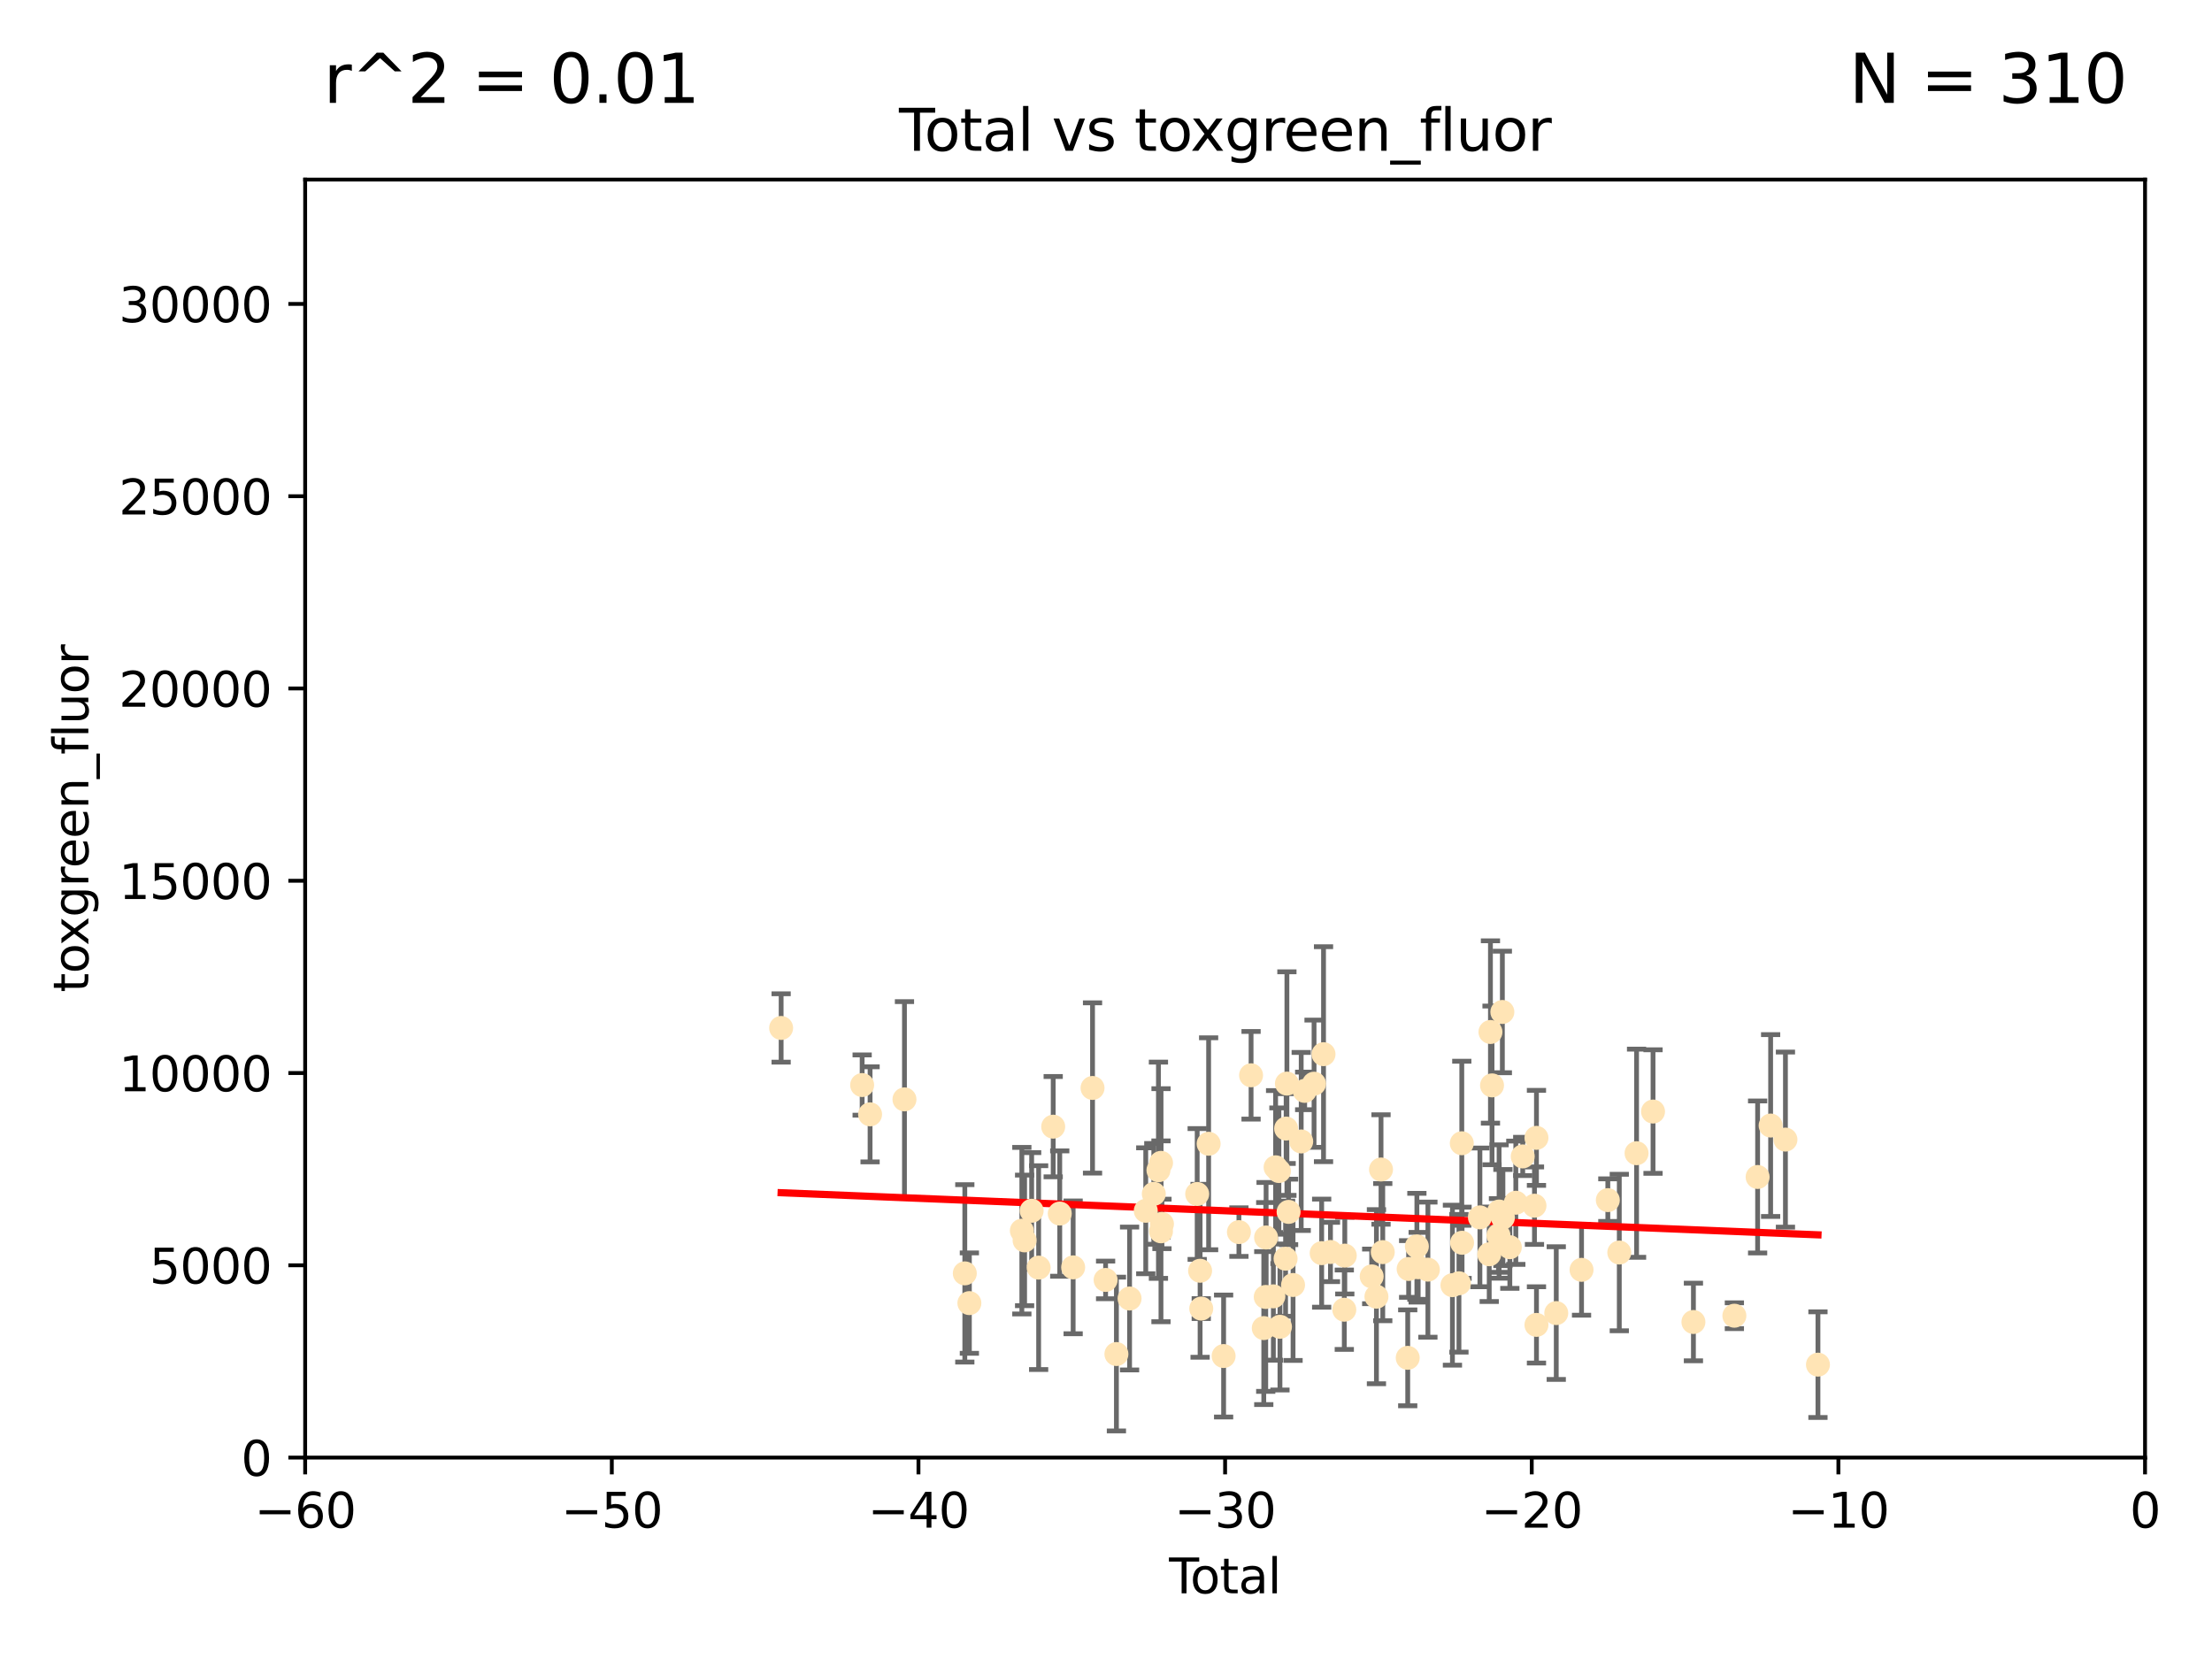 <?xml version="1.0" encoding="utf-8" standalone="no"?>
<!DOCTYPE svg PUBLIC "-//W3C//DTD SVG 1.1//EN"
  "http://www.w3.org/Graphics/SVG/1.1/DTD/svg11.dtd">
<svg xmlns:xlink="http://www.w3.org/1999/xlink" width="460.8pt" height="345.6pt" viewBox="0 0 460.8 345.6" xmlns="http://www.w3.org/2000/svg" version="1.1">
 <defs>
  <style type="text/css">*{stroke-linejoin: round; stroke-linecap: butt}</style>
 </defs>
 <g id="figure_1">
  <g id="patch_1">
   <path d="M 0 345.6 
L 460.8 345.6 
L 460.8 0 
L 0 0 
z
" style="fill: #ffffff"/>
  </g>
  <g id="axes_1">
   <g id="patch_2">
    <path d="M 63.571 303.64 
L 446.85 303.64 
L 446.85 37.411 
L 63.571 37.411 
z
" style="fill: #ffffff"/>
   </g>
   <g id="PathCollection_1">
    <defs>
     <path id="m64a2588d24" d="M 0 1.118 
C 0.297 1.118 0.581 1 0.791 0.791 
C 1 0.581 1.118 0.297 1.118 0 
C 1.118 -0.297 1 -0.581 0.791 -0.791 
C 0.581 -1 0.297 -1.118 0 -1.118 
C -0.297 -1.118 -0.581 -1 -0.791 -0.791 
C -1 -0.581 -1.118 -0.297 -1.118 0 
C -1.118 0.297 -1 0.581 -0.791 0.791 
C -0.581 1 -0.297 1.118 0 1.118 
z
" style="stroke: #ffe4b5"/>
    </defs>
    <g clip-path="url(#p9425f56178)">
     <use xlink:href="#m64a2588d24" x="162.724" y="214.142" style="fill: #ffe4b5; stroke: #ffe4b5"/>
     <use xlink:href="#m64a2588d24" x="179.601" y="226.035" style="fill: #ffe4b5; stroke: #ffe4b5"/>
     <use xlink:href="#m64a2588d24" x="181.253" y="232.138" style="fill: #ffe4b5; stroke: #ffe4b5"/>
     <use xlink:href="#m64a2588d24" x="188.417" y="229.021" style="fill: #ffe4b5; stroke: #ffe4b5"/>
     <use xlink:href="#m64a2588d24" x="200.988" y="265.266" style="fill: #ffe4b5; stroke: #ffe4b5"/>
     <use xlink:href="#m64a2588d24" x="201.939" y="271.461" style="fill: #ffe4b5; stroke: #ffe4b5"/>
     <use xlink:href="#m64a2588d24" x="212.869" y="256.373" style="fill: #ffe4b5; stroke: #ffe4b5"/>
     <use xlink:href="#m64a2588d24" x="213.443" y="258.395" style="fill: #ffe4b5; stroke: #ffe4b5"/>
     <use xlink:href="#m64a2588d24" x="214.913" y="252.225" style="fill: #ffe4b5; stroke: #ffe4b5"/>
     <use xlink:href="#m64a2588d24" x="216.367" y="264.067" style="fill: #ffe4b5; stroke: #ffe4b5"/>
     <use xlink:href="#m64a2588d24" x="219.401" y="234.705" style="fill: #ffe4b5; stroke: #ffe4b5"/>
     <use xlink:href="#m64a2588d24" x="220.765" y="252.808" style="fill: #ffe4b5; stroke: #ffe4b5"/>
     <use xlink:href="#m64a2588d24" x="223.558" y="264.016" style="fill: #ffe4b5; stroke: #ffe4b5"/>
     <use xlink:href="#m64a2588d24" x="227.595" y="226.641" style="fill: #ffe4b5; stroke: #ffe4b5"/>
     <use xlink:href="#m64a2588d24" x="230.318" y="266.633" style="fill: #ffe4b5; stroke: #ffe4b5"/>
     <use xlink:href="#m64a2588d24" x="232.57" y="282.072" style="fill: #ffe4b5; stroke: #ffe4b5"/>
     <use xlink:href="#m64a2588d24" x="235.311" y="270.502" style="fill: #ffe4b5; stroke: #ffe4b5"/>
     <use xlink:href="#m64a2588d24" x="238.681" y="252.228" style="fill: #ffe4b5; stroke: #ffe4b5"/>
     <use xlink:href="#m64a2588d24" x="240.358" y="248.704" style="fill: #ffe4b5; stroke: #ffe4b5"/>
     <use xlink:href="#m64a2588d24" x="241.324" y="243.781" style="fill: #ffe4b5; stroke: #ffe4b5"/>
     <use xlink:href="#m64a2588d24" x="241.853" y="256.503" style="fill: #ffe4b5; stroke: #ffe4b5"/>
     <use xlink:href="#m64a2588d24" x="241.865" y="242.243" style="fill: #ffe4b5; stroke: #ffe4b5"/>
     <use xlink:href="#m64a2588d24" x="242.058" y="254.966" style="fill: #ffe4b5; stroke: #ffe4b5"/>
     <use xlink:href="#m64a2588d24" x="249.396" y="248.729" style="fill: #ffe4b5; stroke: #ffe4b5"/>
     <use xlink:href="#m64a2588d24" x="250.002" y="264.724" style="fill: #ffe4b5; stroke: #ffe4b5"/>
     <use xlink:href="#m64a2588d24" x="250.242" y="272.601" style="fill: #ffe4b5; stroke: #ffe4b5"/>
     <use xlink:href="#m64a2588d24" x="251.778" y="238.266" style="fill: #ffe4b5; stroke: #ffe4b5"/>
     <use xlink:href="#m64a2588d24" x="254.901" y="282.488" style="fill: #ffe4b5; stroke: #ffe4b5"/>
     <use xlink:href="#m64a2588d24" x="258.089" y="256.667" style="fill: #ffe4b5; stroke: #ffe4b5"/>
     <use xlink:href="#m64a2588d24" x="260.621" y="224.002" style="fill: #ffe4b5; stroke: #ffe4b5"/>
     <use xlink:href="#m64a2588d24" x="263.267" y="276.665" style="fill: #ffe4b5; stroke: #ffe4b5"/>
     <use xlink:href="#m64a2588d24" x="263.676" y="270.179" style="fill: #ffe4b5; stroke: #ffe4b5"/>
     <use xlink:href="#m64a2588d24" x="263.749" y="257.79" style="fill: #ffe4b5; stroke: #ffe4b5"/>
     <use xlink:href="#m64a2588d24" x="265.267" y="270.053" style="fill: #ffe4b5; stroke: #ffe4b5"/>
     <use xlink:href="#m64a2588d24" x="265.731" y="243.169" style="fill: #ffe4b5; stroke: #ffe4b5"/>
     <use xlink:href="#m64a2588d24" x="266.421" y="243.949" style="fill: #ffe4b5; stroke: #ffe4b5"/>
     <use xlink:href="#m64a2588d24" x="266.639" y="276.396" style="fill: #ffe4b5; stroke: #ffe4b5"/>
     <use xlink:href="#m64a2588d24" x="267.81" y="262.208" style="fill: #ffe4b5; stroke: #ffe4b5"/>
     <use xlink:href="#m64a2588d24" x="267.925" y="235.101" style="fill: #ffe4b5; stroke: #ffe4b5"/>
     <use xlink:href="#m64a2588d24" x="268.086" y="225.731" style="fill: #ffe4b5; stroke: #ffe4b5"/>
     <use xlink:href="#m64a2588d24" x="268.435" y="252.459" style="fill: #ffe4b5; stroke: #ffe4b5"/>
     <use xlink:href="#m64a2588d24" x="269.366" y="267.687" style="fill: #ffe4b5; stroke: #ffe4b5"/>
     <use xlink:href="#m64a2588d24" x="271.064" y="237.786" style="fill: #ffe4b5; stroke: #ffe4b5"/>
     <use xlink:href="#m64a2588d24" x="271.788" y="227.251" style="fill: #ffe4b5; stroke: #ffe4b5"/>
     <use xlink:href="#m64a2588d24" x="273.742" y="225.755" style="fill: #ffe4b5; stroke: #ffe4b5"/>
     <use xlink:href="#m64a2588d24" x="275.327" y="261.055" style="fill: #ffe4b5; stroke: #ffe4b5"/>
     <use xlink:href="#m64a2588d24" x="275.715" y="219.606" style="fill: #ffe4b5; stroke: #ffe4b5"/>
     <use xlink:href="#m64a2588d24" x="277.163" y="260.81" style="fill: #ffe4b5; stroke: #ffe4b5"/>
     <use xlink:href="#m64a2588d24" x="280.041" y="272.838" style="fill: #ffe4b5; stroke: #ffe4b5"/>
     <use xlink:href="#m64a2588d24" x="280.145" y="261.568" style="fill: #ffe4b5; stroke: #ffe4b5"/>
     <use xlink:href="#m64a2588d24" x="285.75" y="265.895" style="fill: #ffe4b5; stroke: #ffe4b5"/>
     <use xlink:href="#m64a2588d24" x="286.738" y="270.123" style="fill: #ffe4b5; stroke: #ffe4b5"/>
     <use xlink:href="#m64a2588d24" x="287.692" y="243.629" style="fill: #ffe4b5; stroke: #ffe4b5"/>
     <use xlink:href="#m64a2588d24" x="288.054" y="260.841" style="fill: #ffe4b5; stroke: #ffe4b5"/>
     <use xlink:href="#m64a2588d24" x="293.255" y="282.862" style="fill: #ffe4b5; stroke: #ffe4b5"/>
     <use xlink:href="#m64a2588d24" x="293.445" y="264.352" style="fill: #ffe4b5; stroke: #ffe4b5"/>
     <use xlink:href="#m64a2588d24" x="295.162" y="259.638" style="fill: #ffe4b5; stroke: #ffe4b5"/>
     <use xlink:href="#m64a2588d24" x="295.433" y="263.984" style="fill: #ffe4b5; stroke: #ffe4b5"/>
     <use xlink:href="#m64a2588d24" x="297.458" y="264.491" style="fill: #ffe4b5; stroke: #ffe4b5"/>
     <use xlink:href="#m64a2588d24" x="302.57" y="267.724" style="fill: #ffe4b5; stroke: #ffe4b5"/>
     <use xlink:href="#m64a2588d24" x="303.925" y="267.331" style="fill: #ffe4b5; stroke: #ffe4b5"/>
     <use xlink:href="#m64a2588d24" x="304.518" y="238.16" style="fill: #ffe4b5; stroke: #ffe4b5"/>
     <use xlink:href="#m64a2588d24" x="304.574" y="258.889" style="fill: #ffe4b5; stroke: #ffe4b5"/>
     <use xlink:href="#m64a2588d24" x="308.293" y="253.604" style="fill: #ffe4b5; stroke: #ffe4b5"/>
     <use xlink:href="#m64a2588d24" x="310.233" y="261.286" style="fill: #ffe4b5; stroke: #ffe4b5"/>
     <use xlink:href="#m64a2588d24" x="310.488" y="214.982" style="fill: #ffe4b5; stroke: #ffe4b5"/>
     <use xlink:href="#m64a2588d24" x="310.817" y="226.106" style="fill: #ffe4b5; stroke: #ffe4b5"/>
     <use xlink:href="#m64a2588d24" x="312.161" y="257.367" style="fill: #ffe4b5; stroke: #ffe4b5"/>
     <use xlink:href="#m64a2588d24" x="312.288" y="252.382" style="fill: #ffe4b5; stroke: #ffe4b5"/>
     <use xlink:href="#m64a2588d24" x="312.969" y="210.811" style="fill: #ffe4b5; stroke: #ffe4b5"/>
     <use xlink:href="#m64a2588d24" x="313.086" y="253.638" style="fill: #ffe4b5; stroke: #ffe4b5"/>
     <use xlink:href="#m64a2588d24" x="314.527" y="259.813" style="fill: #ffe4b5; stroke: #ffe4b5"/>
     <use xlink:href="#m64a2588d24" x="315.771" y="250.551" style="fill: #ffe4b5; stroke: #ffe4b5"/>
     <use xlink:href="#m64a2588d24" x="317.212" y="240.904" style="fill: #ffe4b5; stroke: #ffe4b5"/>
     <use xlink:href="#m64a2588d24" x="319.659" y="251.165" style="fill: #ffe4b5; stroke: #ffe4b5"/>
     <use xlink:href="#m64a2588d24" x="320.072" y="237.036" style="fill: #ffe4b5; stroke: #ffe4b5"/>
     <use xlink:href="#m64a2588d24" x="320.074" y="276" style="fill: #ffe4b5; stroke: #ffe4b5"/>
     <use xlink:href="#m64a2588d24" x="324.196" y="273.541" style="fill: #ffe4b5; stroke: #ffe4b5"/>
     <use xlink:href="#m64a2588d24" x="329.464" y="264.53" style="fill: #ffe4b5; stroke: #ffe4b5"/>
     <use xlink:href="#m64a2588d24" x="334.94" y="250.007" style="fill: #ffe4b5; stroke: #ffe4b5"/>
     <use xlink:href="#m64a2588d24" x="337.329" y="260.923" style="fill: #ffe4b5; stroke: #ffe4b5"/>
     <use xlink:href="#m64a2588d24" x="340.925" y="240.236" style="fill: #ffe4b5; stroke: #ffe4b5"/>
     <use xlink:href="#m64a2588d24" x="344.356" y="231.557" style="fill: #ffe4b5; stroke: #ffe4b5"/>
     <use xlink:href="#m64a2588d24" x="352.771" y="275.395" style="fill: #ffe4b5; stroke: #ffe4b5"/>
     <use xlink:href="#m64a2588d24" x="361.302" y="274.088" style="fill: #ffe4b5; stroke: #ffe4b5"/>
     <use xlink:href="#m64a2588d24" x="366.143" y="245.186" style="fill: #ffe4b5; stroke: #ffe4b5"/>
     <use xlink:href="#m64a2588d24" x="368.855" y="234.47" style="fill: #ffe4b5; stroke: #ffe4b5"/>
     <use xlink:href="#m64a2588d24" x="371.94" y="237.399" style="fill: #ffe4b5; stroke: #ffe4b5"/>
     <use xlink:href="#m64a2588d24" x="378.713" y="284.28" style="fill: #ffe4b5; stroke: #ffe4b5"/>
    </g>
   </g>
   <g id="matplotlib.axis_1">
    <g id="xtick_1">
     <g id="line2d_1">
      <defs>
       <path id="mae7383569a" d="M 0 0 
L 0 3.5 
" style="stroke: #000000; stroke-width: 0.8"/>
      </defs>
      <g>
       <use xlink:href="#mae7383569a" x="63.571" y="303.64" style="stroke: #000000; stroke-width: 0.8"/>
      </g>
     </g>
     <g id="text_1">
      <!-- −60 -->
      <g transform="translate(53.019 318.238)scale(0.1 -0.1)">
       <defs>
        <path id="DejaVuSans-2212" d="M 678 2272 
L 4684 2272 
L 4684 1741 
L 678 1741 
L 678 2272 
z
" transform="scale(0.016)"/>
        <path id="DejaVuSans-36" d="M 2113 2584 
Q 1688 2584 1439 2293 
Q 1191 2003 1191 1497 
Q 1191 994 1439 701 
Q 1688 409 2113 409 
Q 2538 409 2786 701 
Q 3034 994 3034 1497 
Q 3034 2003 2786 2293 
Q 2538 2584 2113 2584 
z
M 3366 4563 
L 3366 3988 
Q 3128 4100 2886 4159 
Q 2644 4219 2406 4219 
Q 1781 4219 1451 3797 
Q 1122 3375 1075 2522 
Q 1259 2794 1537 2939 
Q 1816 3084 2150 3084 
Q 2853 3084 3261 2657 
Q 3669 2231 3669 1497 
Q 3669 778 3244 343 
Q 2819 -91 2113 -91 
Q 1303 -91 875 529 
Q 447 1150 447 2328 
Q 447 3434 972 4092 
Q 1497 4750 2381 4750 
Q 2619 4750 2861 4703 
Q 3103 4656 3366 4563 
z
" transform="scale(0.016)"/>
        <path id="DejaVuSans-30" d="M 2034 4250 
Q 1547 4250 1301 3770 
Q 1056 3291 1056 2328 
Q 1056 1369 1301 889 
Q 1547 409 2034 409 
Q 2525 409 2770 889 
Q 3016 1369 3016 2328 
Q 3016 3291 2770 3770 
Q 2525 4250 2034 4250 
z
M 2034 4750 
Q 2819 4750 3233 4129 
Q 3647 3509 3647 2328 
Q 3647 1150 3233 529 
Q 2819 -91 2034 -91 
Q 1250 -91 836 529 
Q 422 1150 422 2328 
Q 422 3509 836 4129 
Q 1250 4750 2034 4750 
z
" transform="scale(0.016)"/>
       </defs>
       <use xlink:href="#DejaVuSans-2212"/>
       <use xlink:href="#DejaVuSans-36" x="83.789"/>
       <use xlink:href="#DejaVuSans-30" x="147.412"/>
      </g>
     </g>
    </g>
    <g id="xtick_2">
     <g id="line2d_2">
      <g>
       <use xlink:href="#mae7383569a" x="127.451" y="303.64" style="stroke: #000000; stroke-width: 0.8"/>
      </g>
     </g>
     <g id="text_2">
      <!-- −50 -->
      <g transform="translate(116.899 318.238)scale(0.1 -0.1)">
       <defs>
        <path id="DejaVuSans-35" d="M 691 4666 
L 3169 4666 
L 3169 4134 
L 1269 4134 
L 1269 2991 
Q 1406 3038 1543 3061 
Q 1681 3084 1819 3084 
Q 2600 3084 3056 2656 
Q 3513 2228 3513 1497 
Q 3513 744 3044 326 
Q 2575 -91 1722 -91 
Q 1428 -91 1123 -41 
Q 819 9 494 109 
L 494 744 
Q 775 591 1075 516 
Q 1375 441 1709 441 
Q 2250 441 2565 725 
Q 2881 1009 2881 1497 
Q 2881 1984 2565 2268 
Q 2250 2553 1709 2553 
Q 1456 2553 1204 2497 
Q 953 2441 691 2322 
L 691 4666 
z
" transform="scale(0.016)"/>
       </defs>
       <use xlink:href="#DejaVuSans-2212"/>
       <use xlink:href="#DejaVuSans-35" x="83.789"/>
       <use xlink:href="#DejaVuSans-30" x="147.412"/>
      </g>
     </g>
    </g>
    <g id="xtick_3">
     <g id="line2d_3">
      <g>
       <use xlink:href="#mae7383569a" x="191.331" y="303.64" style="stroke: #000000; stroke-width: 0.8"/>
      </g>
     </g>
     <g id="text_3">
      <!-- −40 -->
      <g transform="translate(180.778 318.238)scale(0.1 -0.1)">
       <defs>
        <path id="DejaVuSans-34" d="M 2419 4116 
L 825 1625 
L 2419 1625 
L 2419 4116 
z
M 2253 4666 
L 3047 4666 
L 3047 1625 
L 3713 1625 
L 3713 1100 
L 3047 1100 
L 3047 0 
L 2419 0 
L 2419 1100 
L 313 1100 
L 313 1709 
L 2253 4666 
z
" transform="scale(0.016)"/>
       </defs>
       <use xlink:href="#DejaVuSans-2212"/>
       <use xlink:href="#DejaVuSans-34" x="83.789"/>
       <use xlink:href="#DejaVuSans-30" x="147.412"/>
      </g>
     </g>
    </g>
    <g id="xtick_4">
     <g id="line2d_4">
      <g>
       <use xlink:href="#mae7383569a" x="255.211" y="303.64" style="stroke: #000000; stroke-width: 0.8"/>
      </g>
     </g>
     <g id="text_4">
      <!-- −30 -->
      <g transform="translate(244.658 318.238)scale(0.1 -0.1)">
       <defs>
        <path id="DejaVuSans-33" d="M 2597 2516 
Q 3050 2419 3304 2112 
Q 3559 1806 3559 1356 
Q 3559 666 3084 287 
Q 2609 -91 1734 -91 
Q 1441 -91 1130 -33 
Q 819 25 488 141 
L 488 750 
Q 750 597 1062 519 
Q 1375 441 1716 441 
Q 2309 441 2620 675 
Q 2931 909 2931 1356 
Q 2931 1769 2642 2001 
Q 2353 2234 1838 2234 
L 1294 2234 
L 1294 2753 
L 1863 2753 
Q 2328 2753 2575 2939 
Q 2822 3125 2822 3475 
Q 2822 3834 2567 4026 
Q 2313 4219 1838 4219 
Q 1578 4219 1281 4162 
Q 984 4106 628 3988 
L 628 4550 
Q 988 4650 1302 4700 
Q 1616 4750 1894 4750 
Q 2613 4750 3031 4423 
Q 3450 4097 3450 3541 
Q 3450 3153 3228 2886 
Q 3006 2619 2597 2516 
z
" transform="scale(0.016)"/>
       </defs>
       <use xlink:href="#DejaVuSans-2212"/>
       <use xlink:href="#DejaVuSans-33" x="83.789"/>
       <use xlink:href="#DejaVuSans-30" x="147.412"/>
      </g>
     </g>
    </g>
    <g id="xtick_5">
     <g id="line2d_5">
      <g>
       <use xlink:href="#mae7383569a" x="319.09" y="303.64" style="stroke: #000000; stroke-width: 0.8"/>
      </g>
     </g>
     <g id="text_5">
      <!-- −20 -->
      <g transform="translate(308.538 318.238)scale(0.1 -0.1)">
       <defs>
        <path id="DejaVuSans-32" d="M 1228 531 
L 3431 531 
L 3431 0 
L 469 0 
L 469 531 
Q 828 903 1448 1529 
Q 2069 2156 2228 2338 
Q 2531 2678 2651 2914 
Q 2772 3150 2772 3378 
Q 2772 3750 2511 3984 
Q 2250 4219 1831 4219 
Q 1534 4219 1204 4116 
Q 875 4013 500 3803 
L 500 4441 
Q 881 4594 1212 4672 
Q 1544 4750 1819 4750 
Q 2544 4750 2975 4387 
Q 3406 4025 3406 3419 
Q 3406 3131 3298 2873 
Q 3191 2616 2906 2266 
Q 2828 2175 2409 1742 
Q 1991 1309 1228 531 
z
" transform="scale(0.016)"/>
       </defs>
       <use xlink:href="#DejaVuSans-2212"/>
       <use xlink:href="#DejaVuSans-32" x="83.789"/>
       <use xlink:href="#DejaVuSans-30" x="147.412"/>
      </g>
     </g>
    </g>
    <g id="xtick_6">
     <g id="line2d_6">
      <g>
       <use xlink:href="#mae7383569a" x="382.97" y="303.64" style="stroke: #000000; stroke-width: 0.8"/>
      </g>
     </g>
     <g id="text_6">
      <!-- −10 -->
      <g transform="translate(372.418 318.238)scale(0.1 -0.1)">
       <defs>
        <path id="DejaVuSans-31" d="M 794 531 
L 1825 531 
L 1825 4091 
L 703 3866 
L 703 4441 
L 1819 4666 
L 2450 4666 
L 2450 531 
L 3481 531 
L 3481 0 
L 794 0 
L 794 531 
z
" transform="scale(0.016)"/>
       </defs>
       <use xlink:href="#DejaVuSans-2212"/>
       <use xlink:href="#DejaVuSans-31" x="83.789"/>
       <use xlink:href="#DejaVuSans-30" x="147.412"/>
      </g>
     </g>
    </g>
    <g id="xtick_7">
     <g id="line2d_7">
      <g>
       <use xlink:href="#mae7383569a" x="446.85" y="303.64" style="stroke: #000000; stroke-width: 0.8"/>
      </g>
     </g>
     <g id="text_7">
      <!-- 0 -->
      <g transform="translate(443.669 318.238)scale(0.1 -0.1)">
       <use xlink:href="#DejaVuSans-30"/>
      </g>
     </g>
    </g>
    <g id="text_8">
     <!-- Total -->
     <g transform="translate(243.534 331.917)scale(0.1 -0.1)">
      <defs>
       <path id="DejaVuSans-54" d="M -19 4666 
L 3928 4666 
L 3928 4134 
L 2272 4134 
L 2272 0 
L 1638 0 
L 1638 4134 
L -19 4134 
L -19 4666 
z
" transform="scale(0.016)"/>
       <path id="DejaVuSans-6f" d="M 1959 3097 
Q 1497 3097 1228 2736 
Q 959 2375 959 1747 
Q 959 1119 1226 758 
Q 1494 397 1959 397 
Q 2419 397 2687 759 
Q 2956 1122 2956 1747 
Q 2956 2369 2687 2733 
Q 2419 3097 1959 3097 
z
M 1959 3584 
Q 2709 3584 3137 3096 
Q 3566 2609 3566 1747 
Q 3566 888 3137 398 
Q 2709 -91 1959 -91 
Q 1206 -91 779 398 
Q 353 888 353 1747 
Q 353 2609 779 3096 
Q 1206 3584 1959 3584 
z
" transform="scale(0.016)"/>
       <path id="DejaVuSans-74" d="M 1172 4494 
L 1172 3500 
L 2356 3500 
L 2356 3053 
L 1172 3053 
L 1172 1153 
Q 1172 725 1289 603 
Q 1406 481 1766 481 
L 2356 481 
L 2356 0 
L 1766 0 
Q 1100 0 847 248 
Q 594 497 594 1153 
L 594 3053 
L 172 3053 
L 172 3500 
L 594 3500 
L 594 4494 
L 1172 4494 
z
" transform="scale(0.016)"/>
       <path id="DejaVuSans-61" d="M 2194 1759 
Q 1497 1759 1228 1600 
Q 959 1441 959 1056 
Q 959 750 1161 570 
Q 1363 391 1709 391 
Q 2188 391 2477 730 
Q 2766 1069 2766 1631 
L 2766 1759 
L 2194 1759 
z
M 3341 1997 
L 3341 0 
L 2766 0 
L 2766 531 
Q 2569 213 2275 61 
Q 1981 -91 1556 -91 
Q 1019 -91 701 211 
Q 384 513 384 1019 
Q 384 1609 779 1909 
Q 1175 2209 1959 2209 
L 2766 2209 
L 2766 2266 
Q 2766 2663 2505 2880 
Q 2244 3097 1772 3097 
Q 1472 3097 1187 3025 
Q 903 2953 641 2809 
L 641 3341 
Q 956 3463 1253 3523 
Q 1550 3584 1831 3584 
Q 2591 3584 2966 3190 
Q 3341 2797 3341 1997 
z
" transform="scale(0.016)"/>
       <path id="DejaVuSans-6c" d="M 603 4863 
L 1178 4863 
L 1178 0 
L 603 0 
L 603 4863 
z
" transform="scale(0.016)"/>
      </defs>
      <use xlink:href="#DejaVuSans-54"/>
      <use xlink:href="#DejaVuSans-6f" x="44.084"/>
      <use xlink:href="#DejaVuSans-74" x="105.266"/>
      <use xlink:href="#DejaVuSans-61" x="144.475"/>
      <use xlink:href="#DejaVuSans-6c" x="205.754"/>
     </g>
    </g>
   </g>
   <g id="matplotlib.axis_2">
    <g id="ytick_1">
     <g id="line2d_8">
      <defs>
       <path id="m664e77118e" d="M 0 0 
L -3.5 0 
" style="stroke: #000000; stroke-width: 0.8"/>
      </defs>
      <g>
       <use xlink:href="#m664e77118e" x="63.571" y="303.64" style="stroke: #000000; stroke-width: 0.8"/>
      </g>
     </g>
     <g id="text_9">
      <!-- 0 -->
      <g transform="translate(50.209 307.439)scale(0.1 -0.1)">
       <use xlink:href="#DejaVuSans-30"/>
      </g>
     </g>
    </g>
    <g id="ytick_2">
     <g id="line2d_9">
      <g>
       <use xlink:href="#m664e77118e" x="63.571" y="263.586" style="stroke: #000000; stroke-width: 0.8"/>
      </g>
     </g>
     <g id="text_10">
      <!-- 5000 -->
      <g transform="translate(31.121 267.385)scale(0.1 -0.1)">
       <use xlink:href="#DejaVuSans-35"/>
       <use xlink:href="#DejaVuSans-30" x="63.623"/>
       <use xlink:href="#DejaVuSans-30" x="127.246"/>
       <use xlink:href="#DejaVuSans-30" x="190.869"/>
      </g>
     </g>
    </g>
    <g id="ytick_3">
     <g id="line2d_10">
      <g>
       <use xlink:href="#m664e77118e" x="63.571" y="223.532" style="stroke: #000000; stroke-width: 0.8"/>
      </g>
     </g>
     <g id="text_11">
      <!-- 10000 -->
      <g transform="translate(24.759 227.331)scale(0.1 -0.1)">
       <use xlink:href="#DejaVuSans-31"/>
       <use xlink:href="#DejaVuSans-30" x="63.623"/>
       <use xlink:href="#DejaVuSans-30" x="127.246"/>
       <use xlink:href="#DejaVuSans-30" x="190.869"/>
       <use xlink:href="#DejaVuSans-30" x="254.492"/>
      </g>
     </g>
    </g>
    <g id="ytick_4">
     <g id="line2d_11">
      <g>
       <use xlink:href="#m664e77118e" x="63.571" y="183.478" style="stroke: #000000; stroke-width: 0.8"/>
      </g>
     </g>
     <g id="text_12">
      <!-- 15000 -->
      <g transform="translate(24.759 187.278)scale(0.1 -0.1)">
       <use xlink:href="#DejaVuSans-31"/>
       <use xlink:href="#DejaVuSans-35" x="63.623"/>
       <use xlink:href="#DejaVuSans-30" x="127.246"/>
       <use xlink:href="#DejaVuSans-30" x="190.869"/>
       <use xlink:href="#DejaVuSans-30" x="254.492"/>
      </g>
     </g>
    </g>
    <g id="ytick_5">
     <g id="line2d_12">
      <g>
       <use xlink:href="#m664e77118e" x="63.571" y="143.424" style="stroke: #000000; stroke-width: 0.8"/>
      </g>
     </g>
     <g id="text_13">
      <!-- 20000 -->
      <g transform="translate(24.759 147.224)scale(0.1 -0.1)">
       <use xlink:href="#DejaVuSans-32"/>
       <use xlink:href="#DejaVuSans-30" x="63.623"/>
       <use xlink:href="#DejaVuSans-30" x="127.246"/>
       <use xlink:href="#DejaVuSans-30" x="190.869"/>
       <use xlink:href="#DejaVuSans-30" x="254.492"/>
      </g>
     </g>
    </g>
    <g id="ytick_6">
     <g id="line2d_13">
      <g>
       <use xlink:href="#m664e77118e" x="63.571" y="103.371" style="stroke: #000000; stroke-width: 0.8"/>
      </g>
     </g>
     <g id="text_14">
      <!-- 25000 -->
      <g transform="translate(24.759 107.17)scale(0.1 -0.1)">
       <use xlink:href="#DejaVuSans-32"/>
       <use xlink:href="#DejaVuSans-35" x="63.623"/>
       <use xlink:href="#DejaVuSans-30" x="127.246"/>
       <use xlink:href="#DejaVuSans-30" x="190.869"/>
       <use xlink:href="#DejaVuSans-30" x="254.492"/>
      </g>
     </g>
    </g>
    <g id="ytick_7">
     <g id="line2d_14">
      <g>
       <use xlink:href="#m664e77118e" x="63.571" y="63.317" style="stroke: #000000; stroke-width: 0.8"/>
      </g>
     </g>
     <g id="text_15">
      <!-- 30000 -->
      <g transform="translate(24.759 67.116)scale(0.1 -0.1)">
       <use xlink:href="#DejaVuSans-33"/>
       <use xlink:href="#DejaVuSans-30" x="63.623"/>
       <use xlink:href="#DejaVuSans-30" x="127.246"/>
       <use xlink:href="#DejaVuSans-30" x="190.869"/>
       <use xlink:href="#DejaVuSans-30" x="254.492"/>
      </g>
     </g>
    </g>
    <g id="text_16">
     <!-- toxgreen_fluor -->
     <g transform="translate(18.401 206.72)rotate(-90)scale(0.1 -0.1)">
      <defs>
       <path id="DejaVuSans-78" d="M 3513 3500 
L 2247 1797 
L 3578 0 
L 2900 0 
L 1881 1375 
L 863 0 
L 184 0 
L 1544 1831 
L 300 3500 
L 978 3500 
L 1906 2253 
L 2834 3500 
L 3513 3500 
z
" transform="scale(0.016)"/>
       <path id="DejaVuSans-67" d="M 2906 1791 
Q 2906 2416 2648 2759 
Q 2391 3103 1925 3103 
Q 1463 3103 1205 2759 
Q 947 2416 947 1791 
Q 947 1169 1205 825 
Q 1463 481 1925 481 
Q 2391 481 2648 825 
Q 2906 1169 2906 1791 
z
M 3481 434 
Q 3481 -459 3084 -895 
Q 2688 -1331 1869 -1331 
Q 1566 -1331 1297 -1286 
Q 1028 -1241 775 -1147 
L 775 -588 
Q 1028 -725 1275 -790 
Q 1522 -856 1778 -856 
Q 2344 -856 2625 -561 
Q 2906 -266 2906 331 
L 2906 616 
Q 2728 306 2450 153 
Q 2172 0 1784 0 
Q 1141 0 747 490 
Q 353 981 353 1791 
Q 353 2603 747 3093 
Q 1141 3584 1784 3584 
Q 2172 3584 2450 3431 
Q 2728 3278 2906 2969 
L 2906 3500 
L 3481 3500 
L 3481 434 
z
" transform="scale(0.016)"/>
       <path id="DejaVuSans-72" d="M 2631 2963 
Q 2534 3019 2420 3045 
Q 2306 3072 2169 3072 
Q 1681 3072 1420 2755 
Q 1159 2438 1159 1844 
L 1159 0 
L 581 0 
L 581 3500 
L 1159 3500 
L 1159 2956 
Q 1341 3275 1631 3429 
Q 1922 3584 2338 3584 
Q 2397 3584 2469 3576 
Q 2541 3569 2628 3553 
L 2631 2963 
z
" transform="scale(0.016)"/>
       <path id="DejaVuSans-65" d="M 3597 1894 
L 3597 1613 
L 953 1613 
Q 991 1019 1311 708 
Q 1631 397 2203 397 
Q 2534 397 2845 478 
Q 3156 559 3463 722 
L 3463 178 
Q 3153 47 2828 -22 
Q 2503 -91 2169 -91 
Q 1331 -91 842 396 
Q 353 884 353 1716 
Q 353 2575 817 3079 
Q 1281 3584 2069 3584 
Q 2775 3584 3186 3129 
Q 3597 2675 3597 1894 
z
M 3022 2063 
Q 3016 2534 2758 2815 
Q 2500 3097 2075 3097 
Q 1594 3097 1305 2825 
Q 1016 2553 972 2059 
L 3022 2063 
z
" transform="scale(0.016)"/>
       <path id="DejaVuSans-6e" d="M 3513 2113 
L 3513 0 
L 2938 0 
L 2938 2094 
Q 2938 2591 2744 2837 
Q 2550 3084 2163 3084 
Q 1697 3084 1428 2787 
Q 1159 2491 1159 1978 
L 1159 0 
L 581 0 
L 581 3500 
L 1159 3500 
L 1159 2956 
Q 1366 3272 1645 3428 
Q 1925 3584 2291 3584 
Q 2894 3584 3203 3211 
Q 3513 2838 3513 2113 
z
" transform="scale(0.016)"/>
       <path id="DejaVuSans-5f" d="M 3263 -1063 
L 3263 -1509 
L -63 -1509 
L -63 -1063 
L 3263 -1063 
z
" transform="scale(0.016)"/>
       <path id="DejaVuSans-66" d="M 2375 4863 
L 2375 4384 
L 1825 4384 
Q 1516 4384 1395 4259 
Q 1275 4134 1275 3809 
L 1275 3500 
L 2222 3500 
L 2222 3053 
L 1275 3053 
L 1275 0 
L 697 0 
L 697 3053 
L 147 3053 
L 147 3500 
L 697 3500 
L 697 3744 
Q 697 4328 969 4595 
Q 1241 4863 1831 4863 
L 2375 4863 
z
" transform="scale(0.016)"/>
       <path id="DejaVuSans-75" d="M 544 1381 
L 544 3500 
L 1119 3500 
L 1119 1403 
Q 1119 906 1312 657 
Q 1506 409 1894 409 
Q 2359 409 2629 706 
Q 2900 1003 2900 1516 
L 2900 3500 
L 3475 3500 
L 3475 0 
L 2900 0 
L 2900 538 
Q 2691 219 2414 64 
Q 2138 -91 1772 -91 
Q 1169 -91 856 284 
Q 544 659 544 1381 
z
M 1991 3584 
L 1991 3584 
z
" transform="scale(0.016)"/>
      </defs>
      <use xlink:href="#DejaVuSans-74"/>
      <use xlink:href="#DejaVuSans-6f" x="39.209"/>
      <use xlink:href="#DejaVuSans-78" x="97.266"/>
      <use xlink:href="#DejaVuSans-67" x="156.445"/>
      <use xlink:href="#DejaVuSans-72" x="219.922"/>
      <use xlink:href="#DejaVuSans-65" x="258.785"/>
      <use xlink:href="#DejaVuSans-65" x="320.309"/>
      <use xlink:href="#DejaVuSans-6e" x="381.832"/>
      <use xlink:href="#DejaVuSans-5f" x="445.211"/>
      <use xlink:href="#DejaVuSans-66" x="495.211"/>
      <use xlink:href="#DejaVuSans-6c" x="530.416"/>
      <use xlink:href="#DejaVuSans-75" x="558.199"/>
      <use xlink:href="#DejaVuSans-6f" x="621.578"/>
      <use xlink:href="#DejaVuSans-72" x="682.76"/>
     </g>
    </g>
   </g>
   <g id="LineCollection_1">
    <path d="M 162.724 221.265 
L 162.724 207.019 
" clip-path="url(#p9425f56178)" style="fill: none; stroke: #696969"/>
    <path d="M 179.601 232.311 
L 179.601 219.76 
" clip-path="url(#p9425f56178)" style="fill: none; stroke: #696969"/>
    <path d="M 181.253 242.041 
L 181.253 222.234 
" clip-path="url(#p9425f56178)" style="fill: none; stroke: #696969"/>
    <path d="M 188.417 249.381 
L 188.417 208.66 
" clip-path="url(#p9425f56178)" style="fill: none; stroke: #696969"/>
    <path d="M 200.988 283.743 
L 200.988 246.789 
" clip-path="url(#p9425f56178)" style="fill: none; stroke: #696969"/>
    <path d="M 201.939 281.916 
L 201.939 261.006 
" clip-path="url(#p9425f56178)" style="fill: none; stroke: #696969"/>
    <path d="M 212.869 273.718 
L 212.869 239.028 
" clip-path="url(#p9425f56178)" style="fill: none; stroke: #696969"/>
    <path d="M 213.443 271.994 
L 213.443 244.796 
" clip-path="url(#p9425f56178)" style="fill: none; stroke: #696969"/>
    <path d="M 214.913 264.341 
L 214.913 240.11 
" clip-path="url(#p9425f56178)" style="fill: none; stroke: #696969"/>
    <path d="M 216.367 285.293 
L 216.367 242.842 
" clip-path="url(#p9425f56178)" style="fill: none; stroke: #696969"/>
    <path d="M 219.401 245.154 
L 219.401 224.257 
" clip-path="url(#p9425f56178)" style="fill: none; stroke: #696969"/>
    <path d="M 220.765 265.864 
L 220.765 239.753 
" clip-path="url(#p9425f56178)" style="fill: none; stroke: #696969"/>
    <path d="M 223.558 277.846 
L 223.558 250.185 
" clip-path="url(#p9425f56178)" style="fill: none; stroke: #696969"/>
    <path d="M 227.595 244.374 
L 227.595 208.907 
" clip-path="url(#p9425f56178)" style="fill: none; stroke: #696969"/>
    <path d="M 230.318 270.554 
L 230.318 262.713 
" clip-path="url(#p9425f56178)" style="fill: none; stroke: #696969"/>
    <path d="M 232.57 298.088 
L 232.57 266.055 
" clip-path="url(#p9425f56178)" style="fill: none; stroke: #696969"/>
    <path d="M 235.311 285.38 
L 235.311 255.625 
" clip-path="url(#p9425f56178)" style="fill: none; stroke: #696969"/>
    <path d="M 238.681 265.341 
L 238.681 239.114 
" clip-path="url(#p9425f56178)" style="fill: none; stroke: #696969"/>
    <path d="M 240.358 259.193 
L 240.358 238.215 
" clip-path="url(#p9425f56178)" style="fill: none; stroke: #696969"/>
    <path d="M 241.324 266.304 
L 241.324 221.259 
" clip-path="url(#p9425f56178)" style="fill: none; stroke: #696969"/>
    <path d="M 241.853 275.337 
L 241.853 237.668 
" clip-path="url(#p9425f56178)" style="fill: none; stroke: #696969"/>
    <path d="M 241.865 257.69 
L 241.865 226.796 
" clip-path="url(#p9425f56178)" style="fill: none; stroke: #696969"/>
    <path d="M 242.058 260.122 
L 242.058 249.81 
" clip-path="url(#p9425f56178)" style="fill: none; stroke: #696969"/>
    <path d="M 249.396 262.352 
L 249.396 235.107 
" clip-path="url(#p9425f56178)" style="fill: none; stroke: #696969"/>
    <path d="M 250.002 282.739 
L 250.002 246.71 
" clip-path="url(#p9425f56178)" style="fill: none; stroke: #696969"/>
    <path d="M 250.242 274.678 
L 250.242 270.524 
" clip-path="url(#p9425f56178)" style="fill: none; stroke: #696969"/>
    <path d="M 251.778 260.348 
L 251.778 216.185 
" clip-path="url(#p9425f56178)" style="fill: none; stroke: #696969"/>
    <path d="M 254.901 295.191 
L 254.901 269.784 
" clip-path="url(#p9425f56178)" style="fill: none; stroke: #696969"/>
    <path d="M 258.089 261.732 
L 258.089 251.601 
" clip-path="url(#p9425f56178)" style="fill: none; stroke: #696969"/>
    <path d="M 260.621 233.127 
L 260.621 214.877 
" clip-path="url(#p9425f56178)" style="fill: none; stroke: #696969"/>
    <path d="M 263.267 292.594 
L 263.267 260.736 
" clip-path="url(#p9425f56178)" style="fill: none; stroke: #696969"/>
    <path d="M 263.676 289.85 
L 263.676 250.508 
" clip-path="url(#p9425f56178)" style="fill: none; stroke: #696969"/>
    <path d="M 263.749 269.245 
L 263.749 246.334 
" clip-path="url(#p9425f56178)" style="fill: none; stroke: #696969"/>
    <path d="M 265.267 283.35 
L 265.267 256.756 
" clip-path="url(#p9425f56178)" style="fill: none; stroke: #696969"/>
    <path d="M 265.731 259.153 
L 265.731 227.185 
" clip-path="url(#p9425f56178)" style="fill: none; stroke: #696969"/>
    <path d="M 266.421 257.101 
L 266.421 230.797 
" clip-path="url(#p9425f56178)" style="fill: none; stroke: #696969"/>
    <path d="M 266.639 289.561 
L 266.639 263.231 
" clip-path="url(#p9425f56178)" style="fill: none; stroke: #696969"/>
    <path d="M 267.81 274.202 
L 267.81 250.214 
" clip-path="url(#p9425f56178)" style="fill: none; stroke: #696969"/>
    <path d="M 267.925 242.371 
L 267.925 227.831 
" clip-path="url(#p9425f56178)" style="fill: none; stroke: #696969"/>
    <path d="M 268.086 249.016 
L 268.086 202.446 
" clip-path="url(#p9425f56178)" style="fill: none; stroke: #696969"/>
    <path d="M 268.435 259.277 
L 268.435 245.64 
" clip-path="url(#p9425f56178)" style="fill: none; stroke: #696969"/>
    <path d="M 269.366 283.407 
L 269.366 251.968 
" clip-path="url(#p9425f56178)" style="fill: none; stroke: #696969"/>
    <path d="M 271.064 256.328 
L 271.064 219.243 
" clip-path="url(#p9425f56178)" style="fill: none; stroke: #696969"/>
    <path d="M 271.788 231.164 
L 271.788 223.337 
" clip-path="url(#p9425f56178)" style="fill: none; stroke: #696969"/>
    <path d="M 273.742 239.009 
L 273.742 212.501 
" clip-path="url(#p9425f56178)" style="fill: none; stroke: #696969"/>
    <path d="M 275.327 272.313 
L 275.327 249.797 
" clip-path="url(#p9425f56178)" style="fill: none; stroke: #696969"/>
    <path d="M 275.715 241.995 
L 275.715 197.216 
" clip-path="url(#p9425f56178)" style="fill: none; stroke: #696969"/>
    <path d="M 277.163 266.988 
L 277.163 254.631 
" clip-path="url(#p9425f56178)" style="fill: none; stroke: #696969"/>
    <path d="M 280.041 281.108 
L 280.041 264.568 
" clip-path="url(#p9425f56178)" style="fill: none; stroke: #696969"/>
    <path d="M 280.145 269.556 
L 280.145 253.581 
" clip-path="url(#p9425f56178)" style="fill: none; stroke: #696969"/>
    <path d="M 285.75 271.584 
L 285.75 260.206 
" clip-path="url(#p9425f56178)" style="fill: none; stroke: #696969"/>
    <path d="M 286.738 288.262 
L 286.738 251.985 
" clip-path="url(#p9425f56178)" style="fill: none; stroke: #696969"/>
    <path d="M 287.692 255.031 
L 287.692 232.227 
" clip-path="url(#p9425f56178)" style="fill: none; stroke: #696969"/>
    <path d="M 288.054 275.129 
L 288.054 246.554 
" clip-path="url(#p9425f56178)" style="fill: none; stroke: #696969"/>
    <path d="M 293.255 292.847 
L 293.255 272.877 
" clip-path="url(#p9425f56178)" style="fill: none; stroke: #696969"/>
    <path d="M 293.445 270.259 
L 293.445 258.446 
" clip-path="url(#p9425f56178)" style="fill: none; stroke: #696969"/>
    <path d="M 295.162 270.68 
L 295.162 248.596 
" clip-path="url(#p9425f56178)" style="fill: none; stroke: #696969"/>
    <path d="M 295.433 271.244 
L 295.433 256.723 
" clip-path="url(#p9425f56178)" style="fill: none; stroke: #696969"/>
    <path d="M 297.458 278.564 
L 297.458 250.418 
" clip-path="url(#p9425f56178)" style="fill: none; stroke: #696969"/>
    <path d="M 302.57 284.386 
L 302.57 251.062 
" clip-path="url(#p9425f56178)" style="fill: none; stroke: #696969"/>
    <path d="M 303.925 281.672 
L 303.925 252.99 
" clip-path="url(#p9425f56178)" style="fill: none; stroke: #696969"/>
    <path d="M 304.518 255.245 
L 304.518 221.074 
" clip-path="url(#p9425f56178)" style="fill: none; stroke: #696969"/>
    <path d="M 304.574 266.304 
L 304.574 251.475 
" clip-path="url(#p9425f56178)" style="fill: none; stroke: #696969"/>
    <path d="M 308.293 268.05 
L 308.293 239.158 
" clip-path="url(#p9425f56178)" style="fill: none; stroke: #696969"/>
    <path d="M 310.233 271.129 
L 310.233 251.444 
" clip-path="url(#p9425f56178)" style="fill: none; stroke: #696969"/>
    <path d="M 310.488 233.978 
L 310.488 195.985 
" clip-path="url(#p9425f56178)" style="fill: none; stroke: #696969"/>
    <path d="M 310.817 242.632 
L 310.817 209.58 
" clip-path="url(#p9425f56178)" style="fill: none; stroke: #696969"/>
    <path d="M 312.161 265.047 
L 312.161 249.687 
" clip-path="url(#p9425f56178)" style="fill: none; stroke: #696969"/>
    <path d="M 312.288 266.277 
L 312.288 238.488 
" clip-path="url(#p9425f56178)" style="fill: none; stroke: #696969"/>
    <path d="M 312.969 223.469 
L 312.969 198.154 
" clip-path="url(#p9425f56178)" style="fill: none; stroke: #696969"/>
    <path d="M 313.086 263.651 
L 313.086 243.624 
" clip-path="url(#p9425f56178)" style="fill: none; stroke: #696969"/>
    <path d="M 314.527 268.39 
L 314.527 251.236 
" clip-path="url(#p9425f56178)" style="fill: none; stroke: #696969"/>
    <path d="M 315.771 263.394 
L 315.771 237.709 
" clip-path="url(#p9425f56178)" style="fill: none; stroke: #696969"/>
    <path d="M 317.212 244.894 
L 317.212 236.915 
" clip-path="url(#p9425f56178)" style="fill: none; stroke: #696969"/>
    <path d="M 319.659 259.236 
L 319.659 243.094 
" clip-path="url(#p9425f56178)" style="fill: none; stroke: #696969"/>
    <path d="M 320.072 246.935 
L 320.072 227.138 
" clip-path="url(#p9425f56178)" style="fill: none; stroke: #696969"/>
    <path d="M 320.074 283.942 
L 320.074 268.058 
" clip-path="url(#p9425f56178)" style="fill: none; stroke: #696969"/>
    <path d="M 324.196 287.363 
L 324.196 259.72 
" clip-path="url(#p9425f56178)" style="fill: none; stroke: #696969"/>
    <path d="M 329.464 273.981 
L 329.464 255.079 
" clip-path="url(#p9425f56178)" style="fill: none; stroke: #696969"/>
    <path d="M 334.94 254.438 
L 334.94 245.576 
" clip-path="url(#p9425f56178)" style="fill: none; stroke: #696969"/>
    <path d="M 337.329 277.225 
L 337.329 244.622 
" clip-path="url(#p9425f56178)" style="fill: none; stroke: #696969"/>
    <path d="M 340.925 261.917 
L 340.925 218.555 
" clip-path="url(#p9425f56178)" style="fill: none; stroke: #696969"/>
    <path d="M 344.356 244.426 
L 344.356 218.688 
" clip-path="url(#p9425f56178)" style="fill: none; stroke: #696969"/>
    <path d="M 352.771 283.482 
L 352.771 267.308 
" clip-path="url(#p9425f56178)" style="fill: none; stroke: #696969"/>
    <path d="M 361.302 276.777 
L 361.302 271.4 
" clip-path="url(#p9425f56178)" style="fill: none; stroke: #696969"/>
    <path d="M 366.143 261.019 
L 366.143 229.353 
" clip-path="url(#p9425f56178)" style="fill: none; stroke: #696969"/>
    <path d="M 368.855 253.408 
L 368.855 215.532 
" clip-path="url(#p9425f56178)" style="fill: none; stroke: #696969"/>
    <path d="M 371.94 255.635 
L 371.94 219.163 
" clip-path="url(#p9425f56178)" style="fill: none; stroke: #696969"/>
    <path d="M 378.713 295.283 
L 378.713 273.276 
" clip-path="url(#p9425f56178)" style="fill: none; stroke: #696969"/>
   </g>
   <g id="line2d_15">
    <defs>
     <path id="m8d35bc2905" d="M 2 0 
L -2 -0 
" style="stroke: #696969"/>
    </defs>
    <g clip-path="url(#p9425f56178)">
     <use xlink:href="#m8d35bc2905" x="162.724" y="221.265" style="fill: #696969; stroke: #696969"/>
     <use xlink:href="#m8d35bc2905" x="179.601" y="232.311" style="fill: #696969; stroke: #696969"/>
     <use xlink:href="#m8d35bc2905" x="181.253" y="242.041" style="fill: #696969; stroke: #696969"/>
     <use xlink:href="#m8d35bc2905" x="188.417" y="249.381" style="fill: #696969; stroke: #696969"/>
     <use xlink:href="#m8d35bc2905" x="200.988" y="283.743" style="fill: #696969; stroke: #696969"/>
     <use xlink:href="#m8d35bc2905" x="201.939" y="281.916" style="fill: #696969; stroke: #696969"/>
     <use xlink:href="#m8d35bc2905" x="212.869" y="273.718" style="fill: #696969; stroke: #696969"/>
     <use xlink:href="#m8d35bc2905" x="213.443" y="271.994" style="fill: #696969; stroke: #696969"/>
     <use xlink:href="#m8d35bc2905" x="214.913" y="264.341" style="fill: #696969; stroke: #696969"/>
     <use xlink:href="#m8d35bc2905" x="216.367" y="285.293" style="fill: #696969; stroke: #696969"/>
     <use xlink:href="#m8d35bc2905" x="219.401" y="245.154" style="fill: #696969; stroke: #696969"/>
     <use xlink:href="#m8d35bc2905" x="220.765" y="265.864" style="fill: #696969; stroke: #696969"/>
     <use xlink:href="#m8d35bc2905" x="223.558" y="277.846" style="fill: #696969; stroke: #696969"/>
     <use xlink:href="#m8d35bc2905" x="227.595" y="244.374" style="fill: #696969; stroke: #696969"/>
     <use xlink:href="#m8d35bc2905" x="230.318" y="270.554" style="fill: #696969; stroke: #696969"/>
     <use xlink:href="#m8d35bc2905" x="232.57" y="298.088" style="fill: #696969; stroke: #696969"/>
     <use xlink:href="#m8d35bc2905" x="235.311" y="285.38" style="fill: #696969; stroke: #696969"/>
     <use xlink:href="#m8d35bc2905" x="238.681" y="265.341" style="fill: #696969; stroke: #696969"/>
     <use xlink:href="#m8d35bc2905" x="240.358" y="259.193" style="fill: #696969; stroke: #696969"/>
     <use xlink:href="#m8d35bc2905" x="241.324" y="266.304" style="fill: #696969; stroke: #696969"/>
     <use xlink:href="#m8d35bc2905" x="241.853" y="275.337" style="fill: #696969; stroke: #696969"/>
     <use xlink:href="#m8d35bc2905" x="241.865" y="257.69" style="fill: #696969; stroke: #696969"/>
     <use xlink:href="#m8d35bc2905" x="242.058" y="260.122" style="fill: #696969; stroke: #696969"/>
     <use xlink:href="#m8d35bc2905" x="249.396" y="262.352" style="fill: #696969; stroke: #696969"/>
     <use xlink:href="#m8d35bc2905" x="250.002" y="282.739" style="fill: #696969; stroke: #696969"/>
     <use xlink:href="#m8d35bc2905" x="250.242" y="274.678" style="fill: #696969; stroke: #696969"/>
     <use xlink:href="#m8d35bc2905" x="251.778" y="260.348" style="fill: #696969; stroke: #696969"/>
     <use xlink:href="#m8d35bc2905" x="254.901" y="295.191" style="fill: #696969; stroke: #696969"/>
     <use xlink:href="#m8d35bc2905" x="258.089" y="261.732" style="fill: #696969; stroke: #696969"/>
     <use xlink:href="#m8d35bc2905" x="260.621" y="233.127" style="fill: #696969; stroke: #696969"/>
     <use xlink:href="#m8d35bc2905" x="263.267" y="292.594" style="fill: #696969; stroke: #696969"/>
     <use xlink:href="#m8d35bc2905" x="263.676" y="289.85" style="fill: #696969; stroke: #696969"/>
     <use xlink:href="#m8d35bc2905" x="263.749" y="269.245" style="fill: #696969; stroke: #696969"/>
     <use xlink:href="#m8d35bc2905" x="265.267" y="283.35" style="fill: #696969; stroke: #696969"/>
     <use xlink:href="#m8d35bc2905" x="265.731" y="259.153" style="fill: #696969; stroke: #696969"/>
     <use xlink:href="#m8d35bc2905" x="266.421" y="257.101" style="fill: #696969; stroke: #696969"/>
     <use xlink:href="#m8d35bc2905" x="266.639" y="289.561" style="fill: #696969; stroke: #696969"/>
     <use xlink:href="#m8d35bc2905" x="267.81" y="274.202" style="fill: #696969; stroke: #696969"/>
     <use xlink:href="#m8d35bc2905" x="267.925" y="242.371" style="fill: #696969; stroke: #696969"/>
     <use xlink:href="#m8d35bc2905" x="268.086" y="249.016" style="fill: #696969; stroke: #696969"/>
     <use xlink:href="#m8d35bc2905" x="268.435" y="259.277" style="fill: #696969; stroke: #696969"/>
     <use xlink:href="#m8d35bc2905" x="269.366" y="283.407" style="fill: #696969; stroke: #696969"/>
     <use xlink:href="#m8d35bc2905" x="271.064" y="256.328" style="fill: #696969; stroke: #696969"/>
     <use xlink:href="#m8d35bc2905" x="271.788" y="231.164" style="fill: #696969; stroke: #696969"/>
     <use xlink:href="#m8d35bc2905" x="273.742" y="239.009" style="fill: #696969; stroke: #696969"/>
     <use xlink:href="#m8d35bc2905" x="275.327" y="272.313" style="fill: #696969; stroke: #696969"/>
     <use xlink:href="#m8d35bc2905" x="275.715" y="241.995" style="fill: #696969; stroke: #696969"/>
     <use xlink:href="#m8d35bc2905" x="277.163" y="266.988" style="fill: #696969; stroke: #696969"/>
     <use xlink:href="#m8d35bc2905" x="280.041" y="281.108" style="fill: #696969; stroke: #696969"/>
     <use xlink:href="#m8d35bc2905" x="280.145" y="269.556" style="fill: #696969; stroke: #696969"/>
     <use xlink:href="#m8d35bc2905" x="285.75" y="271.584" style="fill: #696969; stroke: #696969"/>
     <use xlink:href="#m8d35bc2905" x="286.738" y="288.262" style="fill: #696969; stroke: #696969"/>
     <use xlink:href="#m8d35bc2905" x="287.692" y="255.031" style="fill: #696969; stroke: #696969"/>
     <use xlink:href="#m8d35bc2905" x="288.054" y="275.129" style="fill: #696969; stroke: #696969"/>
     <use xlink:href="#m8d35bc2905" x="293.255" y="292.847" style="fill: #696969; stroke: #696969"/>
     <use xlink:href="#m8d35bc2905" x="293.445" y="270.259" style="fill: #696969; stroke: #696969"/>
     <use xlink:href="#m8d35bc2905" x="295.162" y="270.68" style="fill: #696969; stroke: #696969"/>
     <use xlink:href="#m8d35bc2905" x="295.433" y="271.244" style="fill: #696969; stroke: #696969"/>
     <use xlink:href="#m8d35bc2905" x="297.458" y="278.564" style="fill: #696969; stroke: #696969"/>
     <use xlink:href="#m8d35bc2905" x="302.57" y="284.386" style="fill: #696969; stroke: #696969"/>
     <use xlink:href="#m8d35bc2905" x="303.925" y="281.672" style="fill: #696969; stroke: #696969"/>
     <use xlink:href="#m8d35bc2905" x="304.518" y="255.245" style="fill: #696969; stroke: #696969"/>
     <use xlink:href="#m8d35bc2905" x="304.574" y="266.304" style="fill: #696969; stroke: #696969"/>
     <use xlink:href="#m8d35bc2905" x="308.293" y="268.05" style="fill: #696969; stroke: #696969"/>
     <use xlink:href="#m8d35bc2905" x="310.233" y="271.129" style="fill: #696969; stroke: #696969"/>
     <use xlink:href="#m8d35bc2905" x="310.488" y="233.978" style="fill: #696969; stroke: #696969"/>
     <use xlink:href="#m8d35bc2905" x="310.817" y="242.632" style="fill: #696969; stroke: #696969"/>
     <use xlink:href="#m8d35bc2905" x="312.161" y="265.047" style="fill: #696969; stroke: #696969"/>
     <use xlink:href="#m8d35bc2905" x="312.288" y="266.277" style="fill: #696969; stroke: #696969"/>
     <use xlink:href="#m8d35bc2905" x="312.969" y="223.469" style="fill: #696969; stroke: #696969"/>
     <use xlink:href="#m8d35bc2905" x="313.086" y="263.651" style="fill: #696969; stroke: #696969"/>
     <use xlink:href="#m8d35bc2905" x="314.527" y="268.39" style="fill: #696969; stroke: #696969"/>
     <use xlink:href="#m8d35bc2905" x="315.771" y="263.394" style="fill: #696969; stroke: #696969"/>
     <use xlink:href="#m8d35bc2905" x="317.212" y="244.894" style="fill: #696969; stroke: #696969"/>
     <use xlink:href="#m8d35bc2905" x="319.659" y="259.236" style="fill: #696969; stroke: #696969"/>
     <use xlink:href="#m8d35bc2905" x="320.072" y="246.935" style="fill: #696969; stroke: #696969"/>
     <use xlink:href="#m8d35bc2905" x="320.074" y="283.942" style="fill: #696969; stroke: #696969"/>
     <use xlink:href="#m8d35bc2905" x="324.196" y="287.363" style="fill: #696969; stroke: #696969"/>
     <use xlink:href="#m8d35bc2905" x="329.464" y="273.981" style="fill: #696969; stroke: #696969"/>
     <use xlink:href="#m8d35bc2905" x="334.94" y="254.438" style="fill: #696969; stroke: #696969"/>
     <use xlink:href="#m8d35bc2905" x="337.329" y="277.225" style="fill: #696969; stroke: #696969"/>
     <use xlink:href="#m8d35bc2905" x="340.925" y="261.917" style="fill: #696969; stroke: #696969"/>
     <use xlink:href="#m8d35bc2905" x="344.356" y="244.426" style="fill: #696969; stroke: #696969"/>
     <use xlink:href="#m8d35bc2905" x="352.771" y="283.482" style="fill: #696969; stroke: #696969"/>
     <use xlink:href="#m8d35bc2905" x="361.302" y="276.777" style="fill: #696969; stroke: #696969"/>
     <use xlink:href="#m8d35bc2905" x="366.143" y="261.019" style="fill: #696969; stroke: #696969"/>
     <use xlink:href="#m8d35bc2905" x="368.855" y="253.408" style="fill: #696969; stroke: #696969"/>
     <use xlink:href="#m8d35bc2905" x="371.94" y="255.635" style="fill: #696969; stroke: #696969"/>
     <use xlink:href="#m8d35bc2905" x="378.713" y="295.283" style="fill: #696969; stroke: #696969"/>
    </g>
   </g>
   <g id="line2d_16">
    <g clip-path="url(#p9425f56178)">
     <use xlink:href="#m8d35bc2905" x="162.724" y="207.019" style="fill: #696969; stroke: #696969"/>
     <use xlink:href="#m8d35bc2905" x="179.601" y="219.76" style="fill: #696969; stroke: #696969"/>
     <use xlink:href="#m8d35bc2905" x="181.253" y="222.234" style="fill: #696969; stroke: #696969"/>
     <use xlink:href="#m8d35bc2905" x="188.417" y="208.66" style="fill: #696969; stroke: #696969"/>
     <use xlink:href="#m8d35bc2905" x="200.988" y="246.789" style="fill: #696969; stroke: #696969"/>
     <use xlink:href="#m8d35bc2905" x="201.939" y="261.006" style="fill: #696969; stroke: #696969"/>
     <use xlink:href="#m8d35bc2905" x="212.869" y="239.028" style="fill: #696969; stroke: #696969"/>
     <use xlink:href="#m8d35bc2905" x="213.443" y="244.796" style="fill: #696969; stroke: #696969"/>
     <use xlink:href="#m8d35bc2905" x="214.913" y="240.11" style="fill: #696969; stroke: #696969"/>
     <use xlink:href="#m8d35bc2905" x="216.367" y="242.842" style="fill: #696969; stroke: #696969"/>
     <use xlink:href="#m8d35bc2905" x="219.401" y="224.257" style="fill: #696969; stroke: #696969"/>
     <use xlink:href="#m8d35bc2905" x="220.765" y="239.753" style="fill: #696969; stroke: #696969"/>
     <use xlink:href="#m8d35bc2905" x="223.558" y="250.185" style="fill: #696969; stroke: #696969"/>
     <use xlink:href="#m8d35bc2905" x="227.595" y="208.907" style="fill: #696969; stroke: #696969"/>
     <use xlink:href="#m8d35bc2905" x="230.318" y="262.713" style="fill: #696969; stroke: #696969"/>
     <use xlink:href="#m8d35bc2905" x="232.57" y="266.055" style="fill: #696969; stroke: #696969"/>
     <use xlink:href="#m8d35bc2905" x="235.311" y="255.625" style="fill: #696969; stroke: #696969"/>
     <use xlink:href="#m8d35bc2905" x="238.681" y="239.114" style="fill: #696969; stroke: #696969"/>
     <use xlink:href="#m8d35bc2905" x="240.358" y="238.215" style="fill: #696969; stroke: #696969"/>
     <use xlink:href="#m8d35bc2905" x="241.324" y="221.259" style="fill: #696969; stroke: #696969"/>
     <use xlink:href="#m8d35bc2905" x="241.853" y="237.668" style="fill: #696969; stroke: #696969"/>
     <use xlink:href="#m8d35bc2905" x="241.865" y="226.796" style="fill: #696969; stroke: #696969"/>
     <use xlink:href="#m8d35bc2905" x="242.058" y="249.81" style="fill: #696969; stroke: #696969"/>
     <use xlink:href="#m8d35bc2905" x="249.396" y="235.107" style="fill: #696969; stroke: #696969"/>
     <use xlink:href="#m8d35bc2905" x="250.002" y="246.71" style="fill: #696969; stroke: #696969"/>
     <use xlink:href="#m8d35bc2905" x="250.242" y="270.524" style="fill: #696969; stroke: #696969"/>
     <use xlink:href="#m8d35bc2905" x="251.778" y="216.185" style="fill: #696969; stroke: #696969"/>
     <use xlink:href="#m8d35bc2905" x="254.901" y="269.784" style="fill: #696969; stroke: #696969"/>
     <use xlink:href="#m8d35bc2905" x="258.089" y="251.601" style="fill: #696969; stroke: #696969"/>
     <use xlink:href="#m8d35bc2905" x="260.621" y="214.877" style="fill: #696969; stroke: #696969"/>
     <use xlink:href="#m8d35bc2905" x="263.267" y="260.736" style="fill: #696969; stroke: #696969"/>
     <use xlink:href="#m8d35bc2905" x="263.676" y="250.508" style="fill: #696969; stroke: #696969"/>
     <use xlink:href="#m8d35bc2905" x="263.749" y="246.334" style="fill: #696969; stroke: #696969"/>
     <use xlink:href="#m8d35bc2905" x="265.267" y="256.756" style="fill: #696969; stroke: #696969"/>
     <use xlink:href="#m8d35bc2905" x="265.731" y="227.185" style="fill: #696969; stroke: #696969"/>
     <use xlink:href="#m8d35bc2905" x="266.421" y="230.797" style="fill: #696969; stroke: #696969"/>
     <use xlink:href="#m8d35bc2905" x="266.639" y="263.231" style="fill: #696969; stroke: #696969"/>
     <use xlink:href="#m8d35bc2905" x="267.81" y="250.214" style="fill: #696969; stroke: #696969"/>
     <use xlink:href="#m8d35bc2905" x="267.925" y="227.831" style="fill: #696969; stroke: #696969"/>
     <use xlink:href="#m8d35bc2905" x="268.086" y="202.446" style="fill: #696969; stroke: #696969"/>
     <use xlink:href="#m8d35bc2905" x="268.435" y="245.64" style="fill: #696969; stroke: #696969"/>
     <use xlink:href="#m8d35bc2905" x="269.366" y="251.968" style="fill: #696969; stroke: #696969"/>
     <use xlink:href="#m8d35bc2905" x="271.064" y="219.243" style="fill: #696969; stroke: #696969"/>
     <use xlink:href="#m8d35bc2905" x="271.788" y="223.337" style="fill: #696969; stroke: #696969"/>
     <use xlink:href="#m8d35bc2905" x="273.742" y="212.501" style="fill: #696969; stroke: #696969"/>
     <use xlink:href="#m8d35bc2905" x="275.327" y="249.797" style="fill: #696969; stroke: #696969"/>
     <use xlink:href="#m8d35bc2905" x="275.715" y="197.216" style="fill: #696969; stroke: #696969"/>
     <use xlink:href="#m8d35bc2905" x="277.163" y="254.631" style="fill: #696969; stroke: #696969"/>
     <use xlink:href="#m8d35bc2905" x="280.041" y="264.568" style="fill: #696969; stroke: #696969"/>
     <use xlink:href="#m8d35bc2905" x="280.145" y="253.581" style="fill: #696969; stroke: #696969"/>
     <use xlink:href="#m8d35bc2905" x="285.75" y="260.206" style="fill: #696969; stroke: #696969"/>
     <use xlink:href="#m8d35bc2905" x="286.738" y="251.985" style="fill: #696969; stroke: #696969"/>
     <use xlink:href="#m8d35bc2905" x="287.692" y="232.227" style="fill: #696969; stroke: #696969"/>
     <use xlink:href="#m8d35bc2905" x="288.054" y="246.554" style="fill: #696969; stroke: #696969"/>
     <use xlink:href="#m8d35bc2905" x="293.255" y="272.877" style="fill: #696969; stroke: #696969"/>
     <use xlink:href="#m8d35bc2905" x="293.445" y="258.446" style="fill: #696969; stroke: #696969"/>
     <use xlink:href="#m8d35bc2905" x="295.162" y="248.596" style="fill: #696969; stroke: #696969"/>
     <use xlink:href="#m8d35bc2905" x="295.433" y="256.723" style="fill: #696969; stroke: #696969"/>
     <use xlink:href="#m8d35bc2905" x="297.458" y="250.418" style="fill: #696969; stroke: #696969"/>
     <use xlink:href="#m8d35bc2905" x="302.57" y="251.062" style="fill: #696969; stroke: #696969"/>
     <use xlink:href="#m8d35bc2905" x="303.925" y="252.99" style="fill: #696969; stroke: #696969"/>
     <use xlink:href="#m8d35bc2905" x="304.518" y="221.074" style="fill: #696969; stroke: #696969"/>
     <use xlink:href="#m8d35bc2905" x="304.574" y="251.475" style="fill: #696969; stroke: #696969"/>
     <use xlink:href="#m8d35bc2905" x="308.293" y="239.158" style="fill: #696969; stroke: #696969"/>
     <use xlink:href="#m8d35bc2905" x="310.233" y="251.444" style="fill: #696969; stroke: #696969"/>
     <use xlink:href="#m8d35bc2905" x="310.488" y="195.985" style="fill: #696969; stroke: #696969"/>
     <use xlink:href="#m8d35bc2905" x="310.817" y="209.58" style="fill: #696969; stroke: #696969"/>
     <use xlink:href="#m8d35bc2905" x="312.161" y="249.687" style="fill: #696969; stroke: #696969"/>
     <use xlink:href="#m8d35bc2905" x="312.288" y="238.488" style="fill: #696969; stroke: #696969"/>
     <use xlink:href="#m8d35bc2905" x="312.969" y="198.154" style="fill: #696969; stroke: #696969"/>
     <use xlink:href="#m8d35bc2905" x="313.086" y="243.624" style="fill: #696969; stroke: #696969"/>
     <use xlink:href="#m8d35bc2905" x="314.527" y="251.236" style="fill: #696969; stroke: #696969"/>
     <use xlink:href="#m8d35bc2905" x="315.771" y="237.709" style="fill: #696969; stroke: #696969"/>
     <use xlink:href="#m8d35bc2905" x="317.212" y="236.915" style="fill: #696969; stroke: #696969"/>
     <use xlink:href="#m8d35bc2905" x="319.659" y="243.094" style="fill: #696969; stroke: #696969"/>
     <use xlink:href="#m8d35bc2905" x="320.072" y="227.138" style="fill: #696969; stroke: #696969"/>
     <use xlink:href="#m8d35bc2905" x="320.074" y="268.058" style="fill: #696969; stroke: #696969"/>
     <use xlink:href="#m8d35bc2905" x="324.196" y="259.72" style="fill: #696969; stroke: #696969"/>
     <use xlink:href="#m8d35bc2905" x="329.464" y="255.079" style="fill: #696969; stroke: #696969"/>
     <use xlink:href="#m8d35bc2905" x="334.94" y="245.576" style="fill: #696969; stroke: #696969"/>
     <use xlink:href="#m8d35bc2905" x="337.329" y="244.622" style="fill: #696969; stroke: #696969"/>
     <use xlink:href="#m8d35bc2905" x="340.925" y="218.555" style="fill: #696969; stroke: #696969"/>
     <use xlink:href="#m8d35bc2905" x="344.356" y="218.688" style="fill: #696969; stroke: #696969"/>
     <use xlink:href="#m8d35bc2905" x="352.771" y="267.308" style="fill: #696969; stroke: #696969"/>
     <use xlink:href="#m8d35bc2905" x="361.302" y="271.4" style="fill: #696969; stroke: #696969"/>
     <use xlink:href="#m8d35bc2905" x="366.143" y="229.353" style="fill: #696969; stroke: #696969"/>
     <use xlink:href="#m8d35bc2905" x="368.855" y="215.532" style="fill: #696969; stroke: #696969"/>
     <use xlink:href="#m8d35bc2905" x="371.94" y="219.163" style="fill: #696969; stroke: #696969"/>
     <use xlink:href="#m8d35bc2905" x="378.713" y="273.276" style="fill: #696969; stroke: #696969"/>
    </g>
   </g>
   <g id="line2d_17">
    <path d="M 162.724 248.466 
L 179.601 249.152 
L 181.253 249.219 
L 188.417 249.51 
L 200.988 250.02 
L 201.939 250.059 
L 212.869 250.503 
L 213.443 250.526 
L 214.913 250.586 
L 216.367 250.645 
L 219.401 250.768 
L 220.765 250.823 
L 223.558 250.937 
L 227.595 251.101 
L 230.318 251.211 
L 232.57 251.303 
L 235.311 251.414 
L 238.681 251.551 
L 240.358 251.619 
L 241.324 251.658 
L 241.853 251.68 
L 241.865 251.68 
L 242.058 251.688 
L 249.396 251.986 
L 250.002 252.01 
L 250.242 252.02 
L 251.778 252.083 
L 254.901 252.209 
L 258.089 252.339 
L 260.621 252.442 
L 263.267 252.549 
L 263.676 252.566 
L 263.749 252.569 
L 265.267 252.63 
L 265.731 252.649 
L 266.421 252.677 
L 266.639 252.686 
L 267.81 252.734 
L 267.925 252.738 
L 268.086 252.745 
L 268.435 252.759 
L 269.366 252.797 
L 271.064 252.866 
L 271.788 252.895 
L 273.742 252.974 
L 275.327 253.039 
L 275.715 253.055 
L 277.163 253.113 
L 280.041 253.23 
L 280.145 253.234 
L 285.75 253.462 
L 286.738 253.502 
L 287.692 253.541 
L 288.054 253.556 
L 293.255 253.767 
L 293.445 253.775 
L 295.162 253.844 
L 295.433 253.855 
L 297.458 253.938 
L 302.57 254.145 
L 303.925 254.2 
L 304.518 254.224 
L 304.574 254.226 
L 308.293 254.378 
L 310.233 254.456 
L 310.488 254.467 
L 310.817 254.48 
L 312.161 254.535 
L 312.288 254.54 
L 312.969 254.567 
L 313.086 254.572 
L 314.527 254.631 
L 315.771 254.681 
L 317.212 254.74 
L 319.659 254.839 
L 320.072 254.856 
L 320.074 254.856 
L 324.196 255.023 
L 329.464 255.237 
L 334.94 255.46 
L 337.329 255.557 
L 340.925 255.703 
L 344.356 255.842 
L 352.771 256.184 
L 361.302 256.53 
L 366.143 256.727 
L 368.855 256.837 
L 371.94 256.962 
L 378.713 257.237 
" clip-path="url(#p9425f56178)" style="fill: none; stroke: #ff0000; stroke-width: 1.5; stroke-linecap: square"/>
   </g>
   <g id="line2d_18">
    <defs>
     <path id="m18eaee607a" d="M 0 2 
C 0.53 2 1.039 1.789 1.414 1.414 
C 1.789 1.039 2 0.53 2 0 
C 2 -0.53 1.789 -1.039 1.414 -1.414 
C 1.039 -1.789 0.53 -2 0 -2 
C -0.53 -2 -1.039 -1.789 -1.414 -1.414 
C -1.789 -1.039 -2 -0.53 -2 0 
C -2 0.53 -1.789 1.039 -1.414 1.414 
C -1.039 1.789 -0.53 2 0 2 
z
" style="stroke: #ffe4b5"/>
    </defs>
    <g clip-path="url(#p9425f56178)">
     <use xlink:href="#m18eaee607a" x="162.724" y="214.142" style="fill: #ffe4b5; stroke: #ffe4b5"/>
     <use xlink:href="#m18eaee607a" x="179.601" y="226.035" style="fill: #ffe4b5; stroke: #ffe4b5"/>
     <use xlink:href="#m18eaee607a" x="181.253" y="232.138" style="fill: #ffe4b5; stroke: #ffe4b5"/>
     <use xlink:href="#m18eaee607a" x="188.417" y="229.021" style="fill: #ffe4b5; stroke: #ffe4b5"/>
     <use xlink:href="#m18eaee607a" x="200.988" y="265.266" style="fill: #ffe4b5; stroke: #ffe4b5"/>
     <use xlink:href="#m18eaee607a" x="201.939" y="271.461" style="fill: #ffe4b5; stroke: #ffe4b5"/>
     <use xlink:href="#m18eaee607a" x="212.869" y="256.373" style="fill: #ffe4b5; stroke: #ffe4b5"/>
     <use xlink:href="#m18eaee607a" x="213.443" y="258.395" style="fill: #ffe4b5; stroke: #ffe4b5"/>
     <use xlink:href="#m18eaee607a" x="214.913" y="252.225" style="fill: #ffe4b5; stroke: #ffe4b5"/>
     <use xlink:href="#m18eaee607a" x="216.367" y="264.067" style="fill: #ffe4b5; stroke: #ffe4b5"/>
     <use xlink:href="#m18eaee607a" x="219.401" y="234.705" style="fill: #ffe4b5; stroke: #ffe4b5"/>
     <use xlink:href="#m18eaee607a" x="220.765" y="252.808" style="fill: #ffe4b5; stroke: #ffe4b5"/>
     <use xlink:href="#m18eaee607a" x="223.558" y="264.016" style="fill: #ffe4b5; stroke: #ffe4b5"/>
     <use xlink:href="#m18eaee607a" x="227.595" y="226.641" style="fill: #ffe4b5; stroke: #ffe4b5"/>
     <use xlink:href="#m18eaee607a" x="230.318" y="266.633" style="fill: #ffe4b5; stroke: #ffe4b5"/>
     <use xlink:href="#m18eaee607a" x="232.57" y="282.072" style="fill: #ffe4b5; stroke: #ffe4b5"/>
     <use xlink:href="#m18eaee607a" x="235.311" y="270.502" style="fill: #ffe4b5; stroke: #ffe4b5"/>
     <use xlink:href="#m18eaee607a" x="238.681" y="252.228" style="fill: #ffe4b5; stroke: #ffe4b5"/>
     <use xlink:href="#m18eaee607a" x="240.358" y="248.704" style="fill: #ffe4b5; stroke: #ffe4b5"/>
     <use xlink:href="#m18eaee607a" x="241.324" y="243.781" style="fill: #ffe4b5; stroke: #ffe4b5"/>
     <use xlink:href="#m18eaee607a" x="241.853" y="256.503" style="fill: #ffe4b5; stroke: #ffe4b5"/>
     <use xlink:href="#m18eaee607a" x="241.865" y="242.243" style="fill: #ffe4b5; stroke: #ffe4b5"/>
     <use xlink:href="#m18eaee607a" x="242.058" y="254.966" style="fill: #ffe4b5; stroke: #ffe4b5"/>
     <use xlink:href="#m18eaee607a" x="249.396" y="248.729" style="fill: #ffe4b5; stroke: #ffe4b5"/>
     <use xlink:href="#m18eaee607a" x="250.002" y="264.724" style="fill: #ffe4b5; stroke: #ffe4b5"/>
     <use xlink:href="#m18eaee607a" x="250.242" y="272.601" style="fill: #ffe4b5; stroke: #ffe4b5"/>
     <use xlink:href="#m18eaee607a" x="251.778" y="238.266" style="fill: #ffe4b5; stroke: #ffe4b5"/>
     <use xlink:href="#m18eaee607a" x="254.901" y="282.488" style="fill: #ffe4b5; stroke: #ffe4b5"/>
     <use xlink:href="#m18eaee607a" x="258.089" y="256.667" style="fill: #ffe4b5; stroke: #ffe4b5"/>
     <use xlink:href="#m18eaee607a" x="260.621" y="224.002" style="fill: #ffe4b5; stroke: #ffe4b5"/>
     <use xlink:href="#m18eaee607a" x="263.267" y="276.665" style="fill: #ffe4b5; stroke: #ffe4b5"/>
     <use xlink:href="#m18eaee607a" x="263.676" y="270.179" style="fill: #ffe4b5; stroke: #ffe4b5"/>
     <use xlink:href="#m18eaee607a" x="263.749" y="257.79" style="fill: #ffe4b5; stroke: #ffe4b5"/>
     <use xlink:href="#m18eaee607a" x="265.267" y="270.053" style="fill: #ffe4b5; stroke: #ffe4b5"/>
     <use xlink:href="#m18eaee607a" x="265.731" y="243.169" style="fill: #ffe4b5; stroke: #ffe4b5"/>
     <use xlink:href="#m18eaee607a" x="266.421" y="243.949" style="fill: #ffe4b5; stroke: #ffe4b5"/>
     <use xlink:href="#m18eaee607a" x="266.639" y="276.396" style="fill: #ffe4b5; stroke: #ffe4b5"/>
     <use xlink:href="#m18eaee607a" x="267.81" y="262.208" style="fill: #ffe4b5; stroke: #ffe4b5"/>
     <use xlink:href="#m18eaee607a" x="267.925" y="235.101" style="fill: #ffe4b5; stroke: #ffe4b5"/>
     <use xlink:href="#m18eaee607a" x="268.086" y="225.731" style="fill: #ffe4b5; stroke: #ffe4b5"/>
     <use xlink:href="#m18eaee607a" x="268.435" y="252.459" style="fill: #ffe4b5; stroke: #ffe4b5"/>
     <use xlink:href="#m18eaee607a" x="269.366" y="267.687" style="fill: #ffe4b5; stroke: #ffe4b5"/>
     <use xlink:href="#m18eaee607a" x="271.064" y="237.786" style="fill: #ffe4b5; stroke: #ffe4b5"/>
     <use xlink:href="#m18eaee607a" x="271.788" y="227.251" style="fill: #ffe4b5; stroke: #ffe4b5"/>
     <use xlink:href="#m18eaee607a" x="273.742" y="225.755" style="fill: #ffe4b5; stroke: #ffe4b5"/>
     <use xlink:href="#m18eaee607a" x="275.327" y="261.055" style="fill: #ffe4b5; stroke: #ffe4b5"/>
     <use xlink:href="#m18eaee607a" x="275.715" y="219.606" style="fill: #ffe4b5; stroke: #ffe4b5"/>
     <use xlink:href="#m18eaee607a" x="277.163" y="260.81" style="fill: #ffe4b5; stroke: #ffe4b5"/>
     <use xlink:href="#m18eaee607a" x="280.041" y="272.838" style="fill: #ffe4b5; stroke: #ffe4b5"/>
     <use xlink:href="#m18eaee607a" x="280.145" y="261.568" style="fill: #ffe4b5; stroke: #ffe4b5"/>
     <use xlink:href="#m18eaee607a" x="285.75" y="265.895" style="fill: #ffe4b5; stroke: #ffe4b5"/>
     <use xlink:href="#m18eaee607a" x="286.738" y="270.123" style="fill: #ffe4b5; stroke: #ffe4b5"/>
     <use xlink:href="#m18eaee607a" x="287.692" y="243.629" style="fill: #ffe4b5; stroke: #ffe4b5"/>
     <use xlink:href="#m18eaee607a" x="288.054" y="260.841" style="fill: #ffe4b5; stroke: #ffe4b5"/>
     <use xlink:href="#m18eaee607a" x="293.255" y="282.862" style="fill: #ffe4b5; stroke: #ffe4b5"/>
     <use xlink:href="#m18eaee607a" x="293.445" y="264.352" style="fill: #ffe4b5; stroke: #ffe4b5"/>
     <use xlink:href="#m18eaee607a" x="295.162" y="259.638" style="fill: #ffe4b5; stroke: #ffe4b5"/>
     <use xlink:href="#m18eaee607a" x="295.433" y="263.984" style="fill: #ffe4b5; stroke: #ffe4b5"/>
     <use xlink:href="#m18eaee607a" x="297.458" y="264.491" style="fill: #ffe4b5; stroke: #ffe4b5"/>
     <use xlink:href="#m18eaee607a" x="302.57" y="267.724" style="fill: #ffe4b5; stroke: #ffe4b5"/>
     <use xlink:href="#m18eaee607a" x="303.925" y="267.331" style="fill: #ffe4b5; stroke: #ffe4b5"/>
     <use xlink:href="#m18eaee607a" x="304.518" y="238.16" style="fill: #ffe4b5; stroke: #ffe4b5"/>
     <use xlink:href="#m18eaee607a" x="304.574" y="258.889" style="fill: #ffe4b5; stroke: #ffe4b5"/>
     <use xlink:href="#m18eaee607a" x="308.293" y="253.604" style="fill: #ffe4b5; stroke: #ffe4b5"/>
     <use xlink:href="#m18eaee607a" x="310.233" y="261.286" style="fill: #ffe4b5; stroke: #ffe4b5"/>
     <use xlink:href="#m18eaee607a" x="310.488" y="214.982" style="fill: #ffe4b5; stroke: #ffe4b5"/>
     <use xlink:href="#m18eaee607a" x="310.817" y="226.106" style="fill: #ffe4b5; stroke: #ffe4b5"/>
     <use xlink:href="#m18eaee607a" x="312.161" y="257.367" style="fill: #ffe4b5; stroke: #ffe4b5"/>
     <use xlink:href="#m18eaee607a" x="312.288" y="252.382" style="fill: #ffe4b5; stroke: #ffe4b5"/>
     <use xlink:href="#m18eaee607a" x="312.969" y="210.811" style="fill: #ffe4b5; stroke: #ffe4b5"/>
     <use xlink:href="#m18eaee607a" x="313.086" y="253.638" style="fill: #ffe4b5; stroke: #ffe4b5"/>
     <use xlink:href="#m18eaee607a" x="314.527" y="259.813" style="fill: #ffe4b5; stroke: #ffe4b5"/>
     <use xlink:href="#m18eaee607a" x="315.771" y="250.551" style="fill: #ffe4b5; stroke: #ffe4b5"/>
     <use xlink:href="#m18eaee607a" x="317.212" y="240.904" style="fill: #ffe4b5; stroke: #ffe4b5"/>
     <use xlink:href="#m18eaee607a" x="319.659" y="251.165" style="fill: #ffe4b5; stroke: #ffe4b5"/>
     <use xlink:href="#m18eaee607a" x="320.072" y="237.036" style="fill: #ffe4b5; stroke: #ffe4b5"/>
     <use xlink:href="#m18eaee607a" x="320.074" y="276" style="fill: #ffe4b5; stroke: #ffe4b5"/>
     <use xlink:href="#m18eaee607a" x="324.196" y="273.541" style="fill: #ffe4b5; stroke: #ffe4b5"/>
     <use xlink:href="#m18eaee607a" x="329.464" y="264.53" style="fill: #ffe4b5; stroke: #ffe4b5"/>
     <use xlink:href="#m18eaee607a" x="334.94" y="250.007" style="fill: #ffe4b5; stroke: #ffe4b5"/>
     <use xlink:href="#m18eaee607a" x="337.329" y="260.923" style="fill: #ffe4b5; stroke: #ffe4b5"/>
     <use xlink:href="#m18eaee607a" x="340.925" y="240.236" style="fill: #ffe4b5; stroke: #ffe4b5"/>
     <use xlink:href="#m18eaee607a" x="344.356" y="231.557" style="fill: #ffe4b5; stroke: #ffe4b5"/>
     <use xlink:href="#m18eaee607a" x="352.771" y="275.395" style="fill: #ffe4b5; stroke: #ffe4b5"/>
     <use xlink:href="#m18eaee607a" x="361.302" y="274.088" style="fill: #ffe4b5; stroke: #ffe4b5"/>
     <use xlink:href="#m18eaee607a" x="366.143" y="245.186" style="fill: #ffe4b5; stroke: #ffe4b5"/>
     <use xlink:href="#m18eaee607a" x="368.855" y="234.47" style="fill: #ffe4b5; stroke: #ffe4b5"/>
     <use xlink:href="#m18eaee607a" x="371.94" y="237.399" style="fill: #ffe4b5; stroke: #ffe4b5"/>
     <use xlink:href="#m18eaee607a" x="378.713" y="284.28" style="fill: #ffe4b5; stroke: #ffe4b5"/>
    </g>
   </g>
   <g id="patch_3">
    <path d="M 63.571 303.64 
L 63.571 37.411 
" style="fill: none; stroke: #000000; stroke-width: 0.8; stroke-linejoin: miter; stroke-linecap: square"/>
   </g>
   <g id="patch_4">
    <path d="M 446.85 303.64 
L 446.85 37.411 
" style="fill: none; stroke: #000000; stroke-width: 0.8; stroke-linejoin: miter; stroke-linecap: square"/>
   </g>
   <g id="patch_5">
    <path d="M 63.571 303.64 
L 446.85 303.64 
" style="fill: none; stroke: #000000; stroke-width: 0.8; stroke-linejoin: miter; stroke-linecap: square"/>
   </g>
   <g id="patch_6">
    <path d="M 63.571 37.411 
L 446.85 37.411 
" style="fill: none; stroke: #000000; stroke-width: 0.8; stroke-linejoin: miter; stroke-linecap: square"/>
   </g>
   <g id="text_17">
    <!-- N = 310 -->
    <g transform="translate(385.191 21.426)scale(0.14 -0.14)">
     <defs>
      <path id="DejaVuSans-4e" d="M 628 4666 
L 1478 4666 
L 3547 763 
L 3547 4666 
L 4159 4666 
L 4159 0 
L 3309 0 
L 1241 3903 
L 1241 0 
L 628 0 
L 628 4666 
z
" transform="scale(0.016)"/>
      <path id="DejaVuSans-20" transform="scale(0.016)"/>
      <path id="DejaVuSans-3d" d="M 678 2906 
L 4684 2906 
L 4684 2381 
L 678 2381 
L 678 2906 
z
M 678 1631 
L 4684 1631 
L 4684 1100 
L 678 1100 
L 678 1631 
z
" transform="scale(0.016)"/>
     </defs>
     <use xlink:href="#DejaVuSans-4e"/>
     <use xlink:href="#DejaVuSans-20" x="74.805"/>
     <use xlink:href="#DejaVuSans-3d" x="106.592"/>
     <use xlink:href="#DejaVuSans-20" x="190.381"/>
     <use xlink:href="#DejaVuSans-33" x="222.168"/>
     <use xlink:href="#DejaVuSans-31" x="285.791"/>
     <use xlink:href="#DejaVuSans-30" x="349.414"/>
    </g>
   </g>
   <g id="text_18">
    <!-- r^2 = 0.01 -->
    <g transform="translate(67.404 21.426)scale(0.14 -0.14)">
     <defs>
      <path id="DejaVuSans-5e" d="M 2988 4666 
L 4684 2925 
L 4056 2925 
L 2681 4159 
L 1306 2925 
L 678 2925 
L 2375 4666 
L 2988 4666 
z
" transform="scale(0.016)"/>
      <path id="DejaVuSans-2e" d="M 684 794 
L 1344 794 
L 1344 0 
L 684 0 
L 684 794 
z
" transform="scale(0.016)"/>
     </defs>
     <use xlink:href="#DejaVuSans-72"/>
     <use xlink:href="#DejaVuSans-5e" x="41.113"/>
     <use xlink:href="#DejaVuSans-32" x="124.902"/>
     <use xlink:href="#DejaVuSans-20" x="188.525"/>
     <use xlink:href="#DejaVuSans-3d" x="220.312"/>
     <use xlink:href="#DejaVuSans-20" x="304.102"/>
     <use xlink:href="#DejaVuSans-30" x="335.889"/>
     <use xlink:href="#DejaVuSans-2e" x="399.512"/>
     <use xlink:href="#DejaVuSans-30" x="431.299"/>
     <use xlink:href="#DejaVuSans-31" x="494.922"/>
    </g>
   </g>
   <g id="text_19">
    <!-- Total vs toxgreen_fluor -->
    <g transform="translate(187.275 31.411)scale(0.12 -0.12)">
     <defs>
      <path id="DejaVuSans-76" d="M 191 3500 
L 800 3500 
L 1894 563 
L 2988 3500 
L 3597 3500 
L 2284 0 
L 1503 0 
L 191 3500 
z
" transform="scale(0.016)"/>
      <path id="DejaVuSans-73" d="M 2834 3397 
L 2834 2853 
Q 2591 2978 2328 3040 
Q 2066 3103 1784 3103 
Q 1356 3103 1142 2972 
Q 928 2841 928 2578 
Q 928 2378 1081 2264 
Q 1234 2150 1697 2047 
L 1894 2003 
Q 2506 1872 2764 1633 
Q 3022 1394 3022 966 
Q 3022 478 2636 193 
Q 2250 -91 1575 -91 
Q 1294 -91 989 -36 
Q 684 19 347 128 
L 347 722 
Q 666 556 975 473 
Q 1284 391 1588 391 
Q 1994 391 2212 530 
Q 2431 669 2431 922 
Q 2431 1156 2273 1281 
Q 2116 1406 1581 1522 
L 1381 1569 
Q 847 1681 609 1914 
Q 372 2147 372 2553 
Q 372 3047 722 3315 
Q 1072 3584 1716 3584 
Q 2034 3584 2315 3537 
Q 2597 3491 2834 3397 
z
" transform="scale(0.016)"/>
     </defs>
     <use xlink:href="#DejaVuSans-54"/>
     <use xlink:href="#DejaVuSans-6f" x="44.084"/>
     <use xlink:href="#DejaVuSans-74" x="105.266"/>
     <use xlink:href="#DejaVuSans-61" x="144.475"/>
     <use xlink:href="#DejaVuSans-6c" x="205.754"/>
     <use xlink:href="#DejaVuSans-20" x="233.537"/>
     <use xlink:href="#DejaVuSans-76" x="265.324"/>
     <use xlink:href="#DejaVuSans-73" x="324.504"/>
     <use xlink:href="#DejaVuSans-20" x="376.604"/>
     <use xlink:href="#DejaVuSans-74" x="408.391"/>
     <use xlink:href="#DejaVuSans-6f" x="447.6"/>
     <use xlink:href="#DejaVuSans-78" x="505.656"/>
     <use xlink:href="#DejaVuSans-67" x="564.836"/>
     <use xlink:href="#DejaVuSans-72" x="628.312"/>
     <use xlink:href="#DejaVuSans-65" x="667.176"/>
     <use xlink:href="#DejaVuSans-65" x="728.699"/>
     <use xlink:href="#DejaVuSans-6e" x="790.223"/>
     <use xlink:href="#DejaVuSans-5f" x="853.602"/>
     <use xlink:href="#DejaVuSans-66" x="903.602"/>
     <use xlink:href="#DejaVuSans-6c" x="938.807"/>
     <use xlink:href="#DejaVuSans-75" x="966.59"/>
     <use xlink:href="#DejaVuSans-6f" x="1029.969"/>
     <use xlink:href="#DejaVuSans-72" x="1091.15"/>
    </g>
   </g>
  </g>
 </g>
 <defs>
  <clipPath id="p9425f56178">
   <rect x="63.571" y="37.411" width="383.279" height="266.229"/>
  </clipPath>
 </defs>
</svg>
